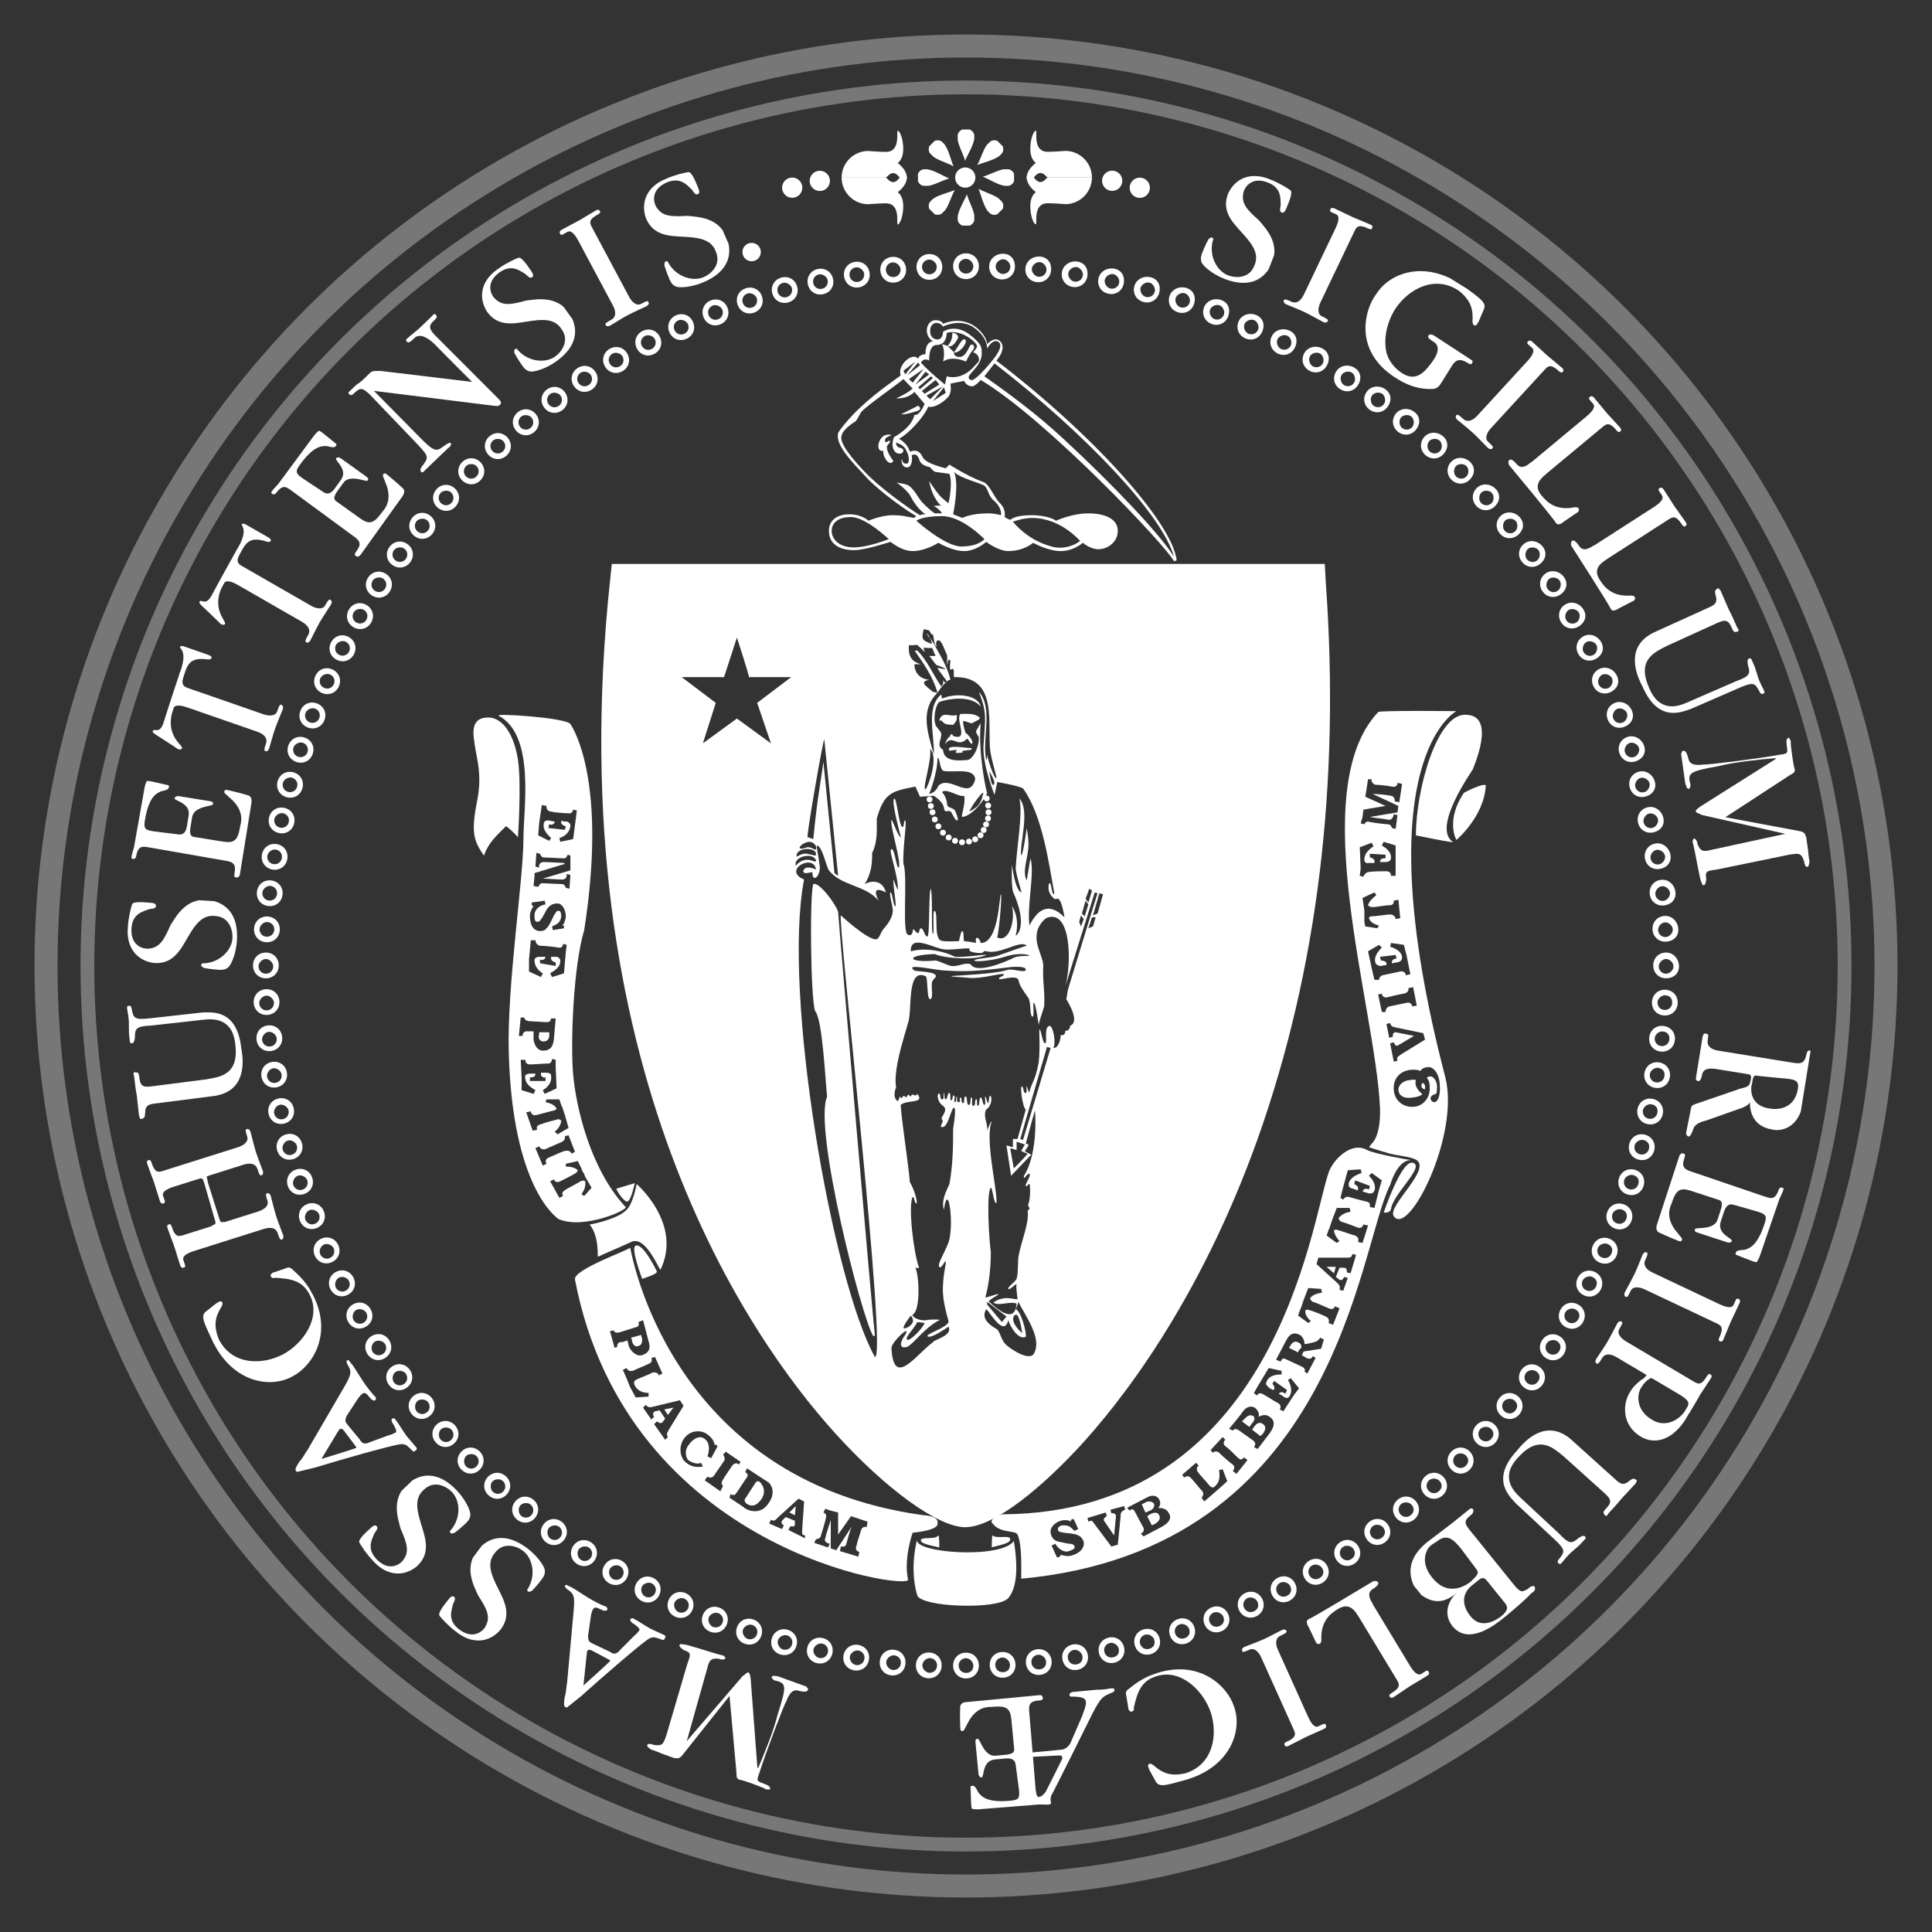 <?xml version="1.0" encoding="utf-8"?>
<svg version="1.1" id="Layer_1" xmlns="http://www.w3.org/2000/svg" xmlns:xlink="http://www.w3.org/1999/xlink"
	 viewBox="0 0 210 210" x="0" y="0" style="enable-background:new 0 0 210 210;" xml:space="preserve">
	<rect x="0" y="0" width="210" height="210" fill="#333333" stroke="none"/>
	<style type="text/css">
		.color-primary{fill-rule:evenodd;fill:#FFFFFF;}
		.ring-cross{x:-78; y:-77.8}
		.bead{x:-1.1; y:-1.1;}
	</style>
	<!-- Symbols -->
	<symbol id="A" viewBox="-6.1 -6 12.3 12">
		<path class="color-primary" d="M5.6-5.4C4.8-5.3,4.6-4.9,4-3.5L1,3.6C0.9,4,0.6,4.5,0.5,5.1C0.2,5.9,0.1,6-0.1,6S-0.2,6-1,4.2
			c-1.2-3.3-2.9-7.7-3.5-8.9c-0.3-0.6-0.6-0.6-1.1-0.7c-0.3,0-0.6-0.1-0.6-0.3C-6.1-6-5.9-6-5.9-6c0.2,0,1.4,0.1,1.6,0.1
			C-3.8-5.9-2.7-6-2.5-6C-2-6.1-1.9-6-1.8-5.8c0,0.2-0.3,0.3-0.7,0.3C-2.9-5.4-3.4-5.4-3.2-5C-3.2-4.8-3-4.3-3-4.3l0.6,2
			c0.1,0.5,0.3,0.8,0.9,0.7l2.1,0.1c0.4,0,0.5,0,0.8-0.5l0.8-2.2c0-0.1,0.1-0.3,0.1-0.6c0-0.3-0.2-0.4-0.7-0.4
			c-0.4,0-0.7-0.1-0.7-0.3c0-0.2,0.3-0.3,0.5-0.2c0.1,0,1.1,0.1,2.2,0c0.3,0,1.9-0.2,2.2-0.1c0.1,0,0.4-0.1,0.4,0.2
			C6.1-5.5,5.9-5.4,5.6-5.4z M0.2-0.8h-1.8C-2-0.8-2-0.8-2-0.7S-0.7,3-0.7,3l1.3-3.2c0-0.1,0.1-0.2,0.1-0.3S0.7-0.8,0.2-0.8z"/>
	</symbol>
	<symbol id="AE" viewBox="-8.5 -6 17 11.9">
		<path class="color-primary" d="M-0.5,5.7c0,0,0.1-0.5-0.2-0.9s-5.2-8.3-5.2-8.3C-7-5.2-7.2-5.2-8.1-5.5c-0.1,0-0.4-0.1-0.4-0.3S-8.3-6-8.1-6
			c0.3,0,0.6,0.1,1.5,0c1,0,2.2,0,2.6,0c0.2,0,0.4,0.1,0.4,0.3c0,0.2-0.2,0.2-0.4,0.2c-0.7,0.1-1.3,0.2-1.3,0.7
			c0,0.5,0.5,1.3,0.5,1.4l1.6,2.9C-3-0.2-2.6,0.1-2.2,0.1l4.7,0l0.1,0.4l-4.5,0.2C-2.2,0.7-2.2,1-2.2,1l0.1,0.2c0,0,1.8,2.9,2,3.2
			S1,5.5,1,4.4c0-0.5,0.2,1,0.2,1C1.4,5.6-0.4,5.8-0.5,5.7z"/>
			<use xlink:href="#E" width="9.2" height="11.9" x="-4.6" y="-6" transform="matrix(1 0 0 1 3.91 -2.59e-02)"/>
		<path class="color-primary" d="M0.3,5"/>
	</symbol>
	<symbol id="B" viewBox="-5.2 -5.8 10.3 11.6">
		<path class="color-primary" d="M4.6-0.6C3.9,0.4,2.8,0.5,2,0.5C2.7,0.5,4.5,1,4.6,2.9c0.1,2.9-3.8,2.9-4.9,2.9c0,0-2.8,0-4-0.2
			C-4.7,5.7-5,5.5-5,5.3C-5.1,5.1-4.8,5.1-4.7,5c0,0,0.1,0,0.4,0c0.9-0.1,0.9-0.3,0.9-1.8l0-7c0-0.8,0-1.3-0.9-1.3
			c-0.4,0-0.6,0-0.8-0.3c0-0.3,0.2-0.3,0.4-0.3l2.3,0c0.5,0,3.2-0.1,3.4-0.1c3.8,0,4.1,2.7,4.2,3.3C5.2-1.9,5-1.2,4.6-0.6z M-1.4,4.6
			c0,0.5,0.1,0.9,1.3,0.9c1.6-0.1,2.6-0.8,2.5-2.3c0-0.6-0.3-2.4-2.4-2.3l-0.8,0c-0.6,0-0.6,0.4-0.6,0.7L-1.4,4.6z M1.6-5.1
			C1.1-5.4,0.3-5.2,0.2-5.2c-1.4,0-1.6,0.8-1.6,2.3l0.1,2.6c0,0.6,0.1,0.7,1.3,0.8C0.5,0.5,3.1,0.4,3-2.6C3-3.4,2.7-4.6,1.6-5.1z"/>
	</symbol>
	<symbol id="C" viewBox="-5.5 -6 11 12">
		<path class="color-primary" d="M1.9,5.3c1.7-0.2,2.4-0.9,3-2C5.1,3,5.2,3,5.3,3c0.2,0,0.3,0.4,0.2,0.6L5.3,4.9C5.2,5.8,4.6,5.8,1.9,6
			c-5,0.2-7.4-3.1-7.4-5.7C-5.6-2.1-3.7-5.8,1.1-6C3-6.1,4.3-5.5,4.7-5.4C5-5.3,5.1-5.1,5.1-4.9l0.3,1.6C5.3-3.2,5.4-3,5.1-3
			C4.8-3,4.8-3.3,4.8-3.3C3.9-4.7,3.1-5.8,1.3-5.7C-1.5-5.6-3-2.4-2.9,0.1C-2.8,2.5-1.3,5.4,1.9,5.3z"/>
	</symbol>
	<symbol id="E" viewBox="-4.6 -6 9.2 11.9">
		<path class="color-primary" d="M4.4-2.9C4.2-2.9,4.2-3,3.8-3.6C2.9-5.1,1.8-5.3,1-5.2c-1.6,0-2,0.3-2,1.6v3.2C-1,0-0.6,0.1,0,0.1
			s-0.1,0,1.1,0s1.5-2,1.7-2s0.3,0,0.3,0.4s0,3.7,0,3.5c0-0.2,0,0.3-0.3,0.3c-0.3,0-0.2-1.8-1.6-1.8c-0.3,0-0.4,0-1.1,0S-1,0.7-1,1.3
			L-1.1,4c0,0.9,0.1,1.1,1,1.1c2.7,0,3.1-0.8,3.4-1.2c0.2-0.5,0.3-0.8,0.6-0.8c0.2,0,0.2,0.1,0.2,0.3c0,0.2,0.1,1.4,0.1,1.7
			s0,0.5-0.1,0.5c-0.1,0-0.3,0.1-0.7,0.1s-6.3,0.1-6.5,0.1c-0.2,0-0.7,0.1-1,0.1s-0.3,0-0.3-0.2s0.1-0.3,0.6-0.3
			c1-0.1,0.9-0.6,0.9-1.4L-3-4.1c0-0.7,0-1.3-1-1.3c-0.4,0-0.7,0-0.6-0.3C-4.6-5.9-4.4-6-4.2-6C-4-6,2.7-6,3.6-6
			c0.5,0,0.8,0.2,0.8,0.6c0.1,0.7,0.2,2.1,0.2,2.2S4.6-2.9,4.4-2.9z"/>
	</symbol>
	<symbol id="G" viewBox="-6.4 -6.2 12.8 12.3">
		<path class="color-primary" d="M6.1-0.2c-0.2,0-4.6,0.1-4.8,0.1S0.8-0.2,0.8-0.4s0.1-0.3,0.7-0.3c1.4,0.1,1.2-1.7,1.1-2.5s-0.3-2.2-2-2.2
			C-2.2-5.4-4-2.8-4,0c0,2.4-2.4,2.9-2.4-0.1c0-1.9,1.3-6,6.5-6.1c0.5,0,2.3-0.1,4,1C4.6-4.9,4.7-4.6,4.7-4s0,1.5,0,2.1
			s0.1,1.1,1,1.2c0.5,0,0.7,0,0.7,0.2C6.4-0.2,6.3-0.2,6.1-0.2z"/>
			<use xlink:href="#C" width="11" height="12" x="-5.5" y="-6" transform="matrix(1 0 0 1 -0.88 0.15)"/>
	</symbol>
	<symbol id="H" viewBox="-6.4 -5.9 12.7 11.8">
		<path class="color-primary" d="M2.7,1.1c0-0.5-0.1-0.5-0.7-0.5l-3.9,0.1c-0.7,0-0.7,0-0.7,0.6l-0.4-0.9l0.4-0.6c0,0.4,0,0.4,0.7,0.4l3.9,0
			c0.5-0.1,0.8,0.1,0.8-0.5l0.5,0.8L2.7,1.1z"/>
		<use xlink:href="#I" width="5.4" height="11.8" x="-2.7" y="-5.9" transform="matrix(1 0 0 1 -3.66 2.16e-03)"/>
		<use xlink:href="#I" width="5.4" height="11.8" id="XMLID_6_" x="-2.7" y="-5.9" transform="matrix(1 0 0 1 3.69 2.16e-03)"/>
	</symbol>
	<symbol id="I" viewBox="-2.7 -5.9 5.4 11.8">
		<path class="color-primary" d="M1.9,5.4c0.4,0,0.7,0,0.7,0.2S2.5,5.9,2.3,5.9c-0.2,0-2.1-0.1-2.1-0.1c-1.1,0-2.1,0-2.2,0s-0.4,0-0.4-0.3
			c0-0.3,0.3-0.2,0.8-0.2S-1,4.6-1,3.8v-7.9c0-0.8-0.3-1.3-0.9-1.3c-0.4,0-0.8,0-0.8-0.2c0-0.2,0.2-0.3,0.4-0.3s1.5,0.1,2.2,0.1
			S2-5.9,2.2-5.9s0.4,0.1,0.4,0.3S2.4-5.4,1.8-5.4S1-4.7,1-4.1v8.2C1,4.9,0.9,5.3,1.9,5.4z"/>
	</symbol>
	<symbol id="L" viewBox="-4.6 -6 9.1 12">
		<path class="color-primary" d="M4.5-3.4c0,0.1-0.1,0.3-0.3,0.3C4.1-3.1,4-3.2,3.9-3.3c-1-1.9-2.4-2-3.3-2c-1.2,0-1.5,0.7-1.5,1.9l-2-0.4
			c0-0.8-0.1-1.4-0.9-1.4c-0.4,0-0.8-0.1-0.8-0.3c0-0.2,0.2-0.4,0.5-0.4c0.3,0,7.7,0,7.9-0.1c0.4,0,0.4,0.1,0.5,0.4
			C4.3-5.3,4.5-3.5,4.5-3.4z"/>
			<use xlink:href="#I" width="5.4" height="11.8" x="-2.7" y="-5.9" transform="matrix(1 0 0 1 -1.89 7.05e-02)"/>
	</symbol>
	<symbol id="M" viewBox="-7.4 -6.2 14.8 12.3">
		<path class="color-primary" d="M6.8-5.3C5.9-5.3,5.9-5.2,5.9-4L5.4,4.1c0,1,0,1.2,0.9,1.4C6.8,5.5,7,5.6,7,5.8C6.9,6,6.6,6,6.4,6.1
			C6.2,6,4.1,6.2,3.8,6.1S3.2,6.1,3,5.4L0.4-2.3l-3.6,7.7c-0.1,0.4-0.3,0.5-0.5,0.5c-0.2-0.1-2.8-0.1-3.1,0c-0.3-0.1-0.4-0.1-0.4-0.2
			C-7.1,5.5-7,5.4-6.4,5.4c0.9,0,0.9,0,0.9-0.9c0.1-2.4,0-8.1-0.1-8.3c0-1.3-0.4-1.6-1-1.6c-0.5-0.1-0.7-0.1-0.8-0.4
			C-7.4-6-7.2-6-7.1-6.1c0.3,0,3,0,3.3,0c0.2,0.1,0.5,0,0.6,0.3C-3.3-5.6-3.6-5.5-4-5.6c-0.9,0-1.1,0.2-1.2,3.3c-0.2,2-0.1,4.2,0,6.3
			h0.1l4-8.9c0.2-0.3,0.2-0.4,0.4-0.5c0.2,0,0.2,0.2,0.5,0.6l3.3,8.7l0.6-8.2c0.1-0.9,0-1.2-0.8-1.4C2.5-5.7,2.3-5.8,2.2-6
			c0.1-0.1,0.2-0.2,0.4-0.2C3-6.1,6.6-6,6.9-5.9c0.2,0.1,0.5,0,0.5,0.3C7.2-5.4,7.1-5.4,6.8-5.3z"/>
	</symbol>
	<symbol id="N" viewBox="-6.4 -6.3 13 12.4">
		<path class="color-primary" d="M6.1,5.8c-0.3,0-1.4,0-1.8,0c-0.3,0-1.2,0.1-1.6,0.1C2.6,5.9,2.3,6,2.3,5.7s0.3-0.3,0.9-0.3
			c0.8,0,1.1-1.1,1.1-2.2s0.1-5.6,0.1-5.6l-6.4,7.8C-2.3,5.6-2.5,6-2.9,6L-4,6c-0.6,0-1.5,0.2-1.6,0.2c-0.3,0-0.6,0-0.6-0.3
			s0.3-0.3,0.6-0.3c0.8,0,1-0.2,1-1.6l0-6.3c0-2.6,0-2.7-0.9-2.9c-0.8-0.1-0.8-0.2-0.9-0.4c0-0.3,0.3-0.2,0.5-0.2c0,0,3.1,0,3.3,0
			c0.1,0,0.7-0.1,0.7,0.2c0,0.1-0.1,0.2-0.9,0.3c-0.9,0.1-1.1,0.3-1.1,2.9l-0.1,6.7L4.3-5.9c0.3-0.4,0.4-0.4,0.6-0.4
			c0.3,0,0.3,0.3,0.3,0.6L5,4.1c0,1,0.3,1.2,0.9,1.2c0.5,0,0.7,0,0.7,0.3C6.7,5.9,6.3,5.8,6.1,5.8z"/>
	</symbol>
	<symbol id="P" viewBox="-4.9 -5.7 9.8 11.8">
		<path class="color-primary" d="M1,6C0.5,6-1.6,6-2,6c0,0,0.8-6.4,0.8-6.4c0,0.2,0,0.4,0.1,0.3c0.1,0,0.6-0.1,0.6-0.2c0.8-0.3,1.2-0.4,1.7-0.4
			c1.6-0.1,3.6,1,3.7,3.3C5,3.9,4.2,5.8,1,6z M0.2,0.1c-0.4,0-0.9,0.1-1.2,0.3c-0.2,0.1-0.2,0.1-0.2,0.5l0,3.3c0,0.9,0.1,1.4,1.2,1.3
			c1.6-0.1,2.8-1.2,2.7-2.7C2.7,0.9,1.2,0,0.2,0.1z"/>
			<use xlink:href="#I" width="5.4" height="11.8" x="-2.7" y="-5.9" transform="matrix(-1 0 0 1 -2.18 0.20)"/>
	</symbol>
	<symbol id="R" viewBox="-5.6 -6 11.3 11.9">
		<path class="color-primary" d="M4.8-5.3C4.3-5.2,4-4.8,3.7-4.1L1.9-0.8C1.5,0,1.3,0.1,1,0.3c0.7,0.1,2.5,0.6,2.5,2.8C3.6,3.8,3.2,6,0,6
			c-0.5,0-3.2-0.2-4.9,0c-0.5,0-0.7,0-0.7-0.2c0-0.2,0.2-0.3,0.7-0.3C-4,5.4-4,4.9-4,4.1L-4-4c0-0.8-0.3-1.3-1-1.3
			c-0.4,0-0.7,0-0.7-0.3c0-0.2,0.3-0.3,0.5-0.3c0.2,0,4.2,0,4.4,0c0.2,0,0.4,0,0.4,0.3c0,0.2-0.3,0.3-0.7,0.3C-1.8-5.3-2-4.7-2-3.9
			l0,3.4C-2-0.2-2,0-1.6,0C-0.7,0-0.7-0.1-0.3-1L2-5.3c0.2-0.4,0.3-0.6,0.6-0.6C2.8-5.9,5.1-6,5.3-6C5.4-6,5.6-6,5.7-5.7
			C5.7-5.5,5.4-5.4,4.8-5.3z M-1.1,0.2C-2,0.2-2,0.2-2,0.9C-2,1.1-2.2,4-2.2,4c0,0.7,0,1.2,0.9,1.2c2.3,0,2.6-1.9,2.6-2.6
			C1.4,0.3-0.5,0.1-1.1,0.2z"/>
	</symbol>
	<symbol id="S2" viewBox="-3.8 -6 7.5 11.9">
		<path class="color-primary" d="M0.8,1.3c-1.6,0.6-2.6,1-2.7,2.4c0,0.8,0.5,1.8,2.1,1.8s1.9-1.1,2.2-1.8C2.5,3.1,2.6,3,2.8,3
			C3,3,3.1,3.2,3.1,3.6s0.1,1.9-0.3,2C2.4,5.7,1.4,5.9,0.4,5.9C-2,6-3.3,4.6-3.4,2.8c0-2,1.5-2.7,2.9-3.4S2.2-2,2.1-3.5
			c0-1.5-1.4-2-2.3-2c-1.3,0-2.7,1.2-2.9,2.9c0,0.2,0,0.3-0.2,0.3c-0.2,0-0.2-0.2-0.3-0.3c-0.1-0.7-0.1-1.7-0.1-1.7
			c0-0.4,0.1-0.7,0.3-0.9C-3.2-5.5-1.9-6-0.4-6c2.8,0,4.1,1.4,4.2,3.5C3.8-0.2,1.9,0.7,0.8,1.3z"/>
	</symbol>
	<symbol id="T" viewBox="-5.4 -6.4 10.7 12.7">
		<path class="color-primary" d="M5.3,5.6c0,0.4,0,0.7-0.2,0.7c-0.2,0-0.1-0.9-2.4-0.9s-6-0.1-6-0.1c-1.2,0-0.8,0.7-1.1,0.8
			c-0.1,0-0.2,0-0.3-0.4c-0.1-0.4-0.6-2.5-0.7-2.8c0-0.1,0-0.3,0.2-0.4c0.4-0.1,0.6,2.3,3.8,2.3c0.4,0,2.6,0.1,3.7,0.1
			c1.2,0,2.1,0.1,2.5-1.8C4.9,2.7,5,2.7,5.1,2.7c0.2,0,0.2,0.3,0.2,0.6S5.3,5.6,5.3,5.6z"/>
			<use xlink:href="#I" width="5.4" height="11.8" x="-2.7" y="-5.9" transform="matrix(1 0 0 1 0.19 -0.50)"/>
	</symbol>
	<symbol id="U" viewBox="-6.3 -6.1 12.5 12.1">
		<path class="color-primary" d="M5.9,5.9c-0.2,0-1.1-0.1-1.7,0C3.3,6,2.9,6,2.6,6.1C2.3,6,2.1,6,2.1,5.8s0.2-0.3,0.6-0.4
			c1-0.1,1.2-0.3,1.1-1.9v-5.8c0-1.1-0.2-3.2-3.2-3.1c-3.3,0-3.2,2.2-3.3,3.6l-0.1,5.9c0,0.8,0,1.3,1,1.3c0.4,0,0.7,0,0.7,0.3
			C-1,5.9-1.1,6-1.3,6c-0.1-0.1-1,0-2.3-0.1c-1.3,0-2.1,0-2.3,0c-0.1-0.1-0.4,0-0.3-0.3c0.1-0.4,0.3-0.3,0.6-0.4
			c0.9-0.1,0.9-0.6,0.9-1.4l0.1-6.1c0-3.2,2.5-3.9,4.9-3.7c4.3,0,4.2,2.8,4.3,3.8v5.9c0,1.6,0.3,1.6,1.1,1.7c0.2,0,0.5,0,0.6,0.3
			C6.3,5.8,6.2,5.9,5.9,5.9z"/>
	</symbol>
	<symbol id="dot" viewBox="-1.1 -1.1 2.2 2.2" >
		<circle class="color-primary" cx="0" cy="0" r="1.1"/>
	</symbol>
	<symbol id="fleur" viewBox="-3.6 -5.1 7.1 10.2">
			<use xlink:href="#half-fleur" width="7.1" height="5.2" x="-3.6" y="-2.6" transform="matrix(1 0 0 1 0 2.45)"/>
			<use xlink:href="#half-fleur" width="7.1" height="5.2" x="-3.6" y="-2.6" transform="matrix(1 0 0 -1 0 -2.54)"/>
	</symbol>
	<symbol  id="half-fleur" viewBox="-3.6 -2.6 7.1 5.2">
		<path class="color-primary" d="M-3.6-2.6h0.7C-2.8-2.5-2.5-2-2.1-2s0.7-0.5,0.8-0.5h4.8c0,1.6-1.3,2.9-2.9,2.9c0,0-1.2-0.1-1.9-0.1
			c-1.7,0-1.1,2.3-1.3,2.3c-0.2,0-0.6-0.8-0.6-2c0-0.8,0.3-1.3,0.6-1.5C-3.2-1.4-3.6-1.9-3.6-2.6z"/>
	</symbol>
	<symbol id="tear" viewBox="-0.9 -1.8 1.8 3.5">
		<path class="color-primary" d="M0.7,1.5c-0.4,0.4-1,0.4-1.4,0c-0.7-0.7,0.4-2.3,0.6-3.2C0.2-0.9,1.4,0.8,0.7,1.5z"/>
	</symbol>
	<symbol id="ring-cross" viewBox="-78 -77.8 155 155">
		<path class="color-primary" d="M-0.5,77.2c-0.8,0-1.4-0.6-1.4-1.4c0-0.8,0.6-1.4,1.4-1.4s1.4,0.6,1.4,1.4C0.9,76.6,0.3,77.2-0.5,77.2z
			 M-0.5,75c-0.5,0-0.8,0.4-0.8,0.8c0,0.5,0.4,0.8,0.8,0.8s0.8-0.4,0.8-0.8C0.3,75.4,0,75-0.5,75z"/>
		<path class="color-primary" d="M-0.5-74.9c-0.8,0-1.4-0.6-1.4-1.4s0.6-1.4,1.4-1.4s1.4,0.6,1.4,1.4S0.3-74.9-0.5-74.9z M-0.5-77.1
			c-0.5,0-0.8,0.4-0.8,0.8c0,0.5,0.4,0.8,0.8,0.8s0.8-0.4,0.8-0.8C0.3-76.8,0-77.1-0.5-77.1z"/>
		<path class="color-primary" d="M75.6,1.2c-0.8,0-1.4-0.6-1.4-1.4s0.6-1.4,1.4-1.4S77-1.1,77-0.3S76.4,1.2,75.6,1.2z M75.6-1.1
			c-0.5,0-0.8,0.4-0.8,0.8s0.4,0.8,0.8,0.8s0.8-0.4,0.8-0.8S76-1.1,75.6-1.1z"/>
		<path class="color-primary" d="M-76.6,1.2c-0.8,0-1.4-0.6-1.4-1.4s0.6-1.4,1.4-1.4s1.4,0.6,1.4,1.4S-75.8,1.2-76.6,1.2z M-76.6-1.1
			c-0.5,0-0.8,0.4-0.8,0.8s0.4,0.8,0.8,0.8s0.8-0.4,0.8-0.8S-76.1-1.1-76.6-1.1z"/>
	</symbol>
	<!-- End ssymbols -->

	<circle stroke="#777777" stroke-width="2.5" fill="none" cx="105" cy="105" r="100"/>
	<circle stroke="#777777" stroke-width="1.5" fill="none" cx="105" cy="105" r="95.5"/>s
	<g id="beads">
		<use xlink:href="#dot" width="2.2" height="2.2" class="bead" transform="matrix(0.29 0 0 -0.29 101.18 87.61)"/>
		<use xlink:href="#dot" width="2.2" height="2.2" class="bead" transform="matrix(0.29 0 0 -0.29 101.04 86.89)"/>
		<use xlink:href="#dot" width="2.2" height="2.2" class="bead" transform="matrix(0.29 0 0 -0.29 101.36 88.29)"/>
		<use xlink:href="#dot" width="2.2" height="2.2" class="bead" transform="matrix(0.29 0 0 -0.29 101.61 89.07)"/>
		<use xlink:href="#dot" width="2.2" height="2.2" class="bead" transform="matrix(0.29 0 0 -0.29 102.00 89.82)"/>
		<use xlink:href="#dot" width="2.2" height="2.2" class="bead" transform="matrix(0.29 0 0 -0.29 102.50 90.51)"/>
		<use xlink:href="#dot" width="2.2" height="2.2" class="bead" transform="matrix(0.29 0 0 -0.29 103.12 91.03)"/>
		<use xlink:href="#dot" width="2.2" height="2.2" class="bead" transform="matrix(0.29 0 0 -0.29 103.81 91.39)"/>
		<use xlink:href="#dot" width="2.2" height="2.2" class="bead" transform="matrix(0.29 0 0 -0.29 104.57 91.55)"/>
		<use xlink:href="#dot" width="2.2" height="2.2" class="bead" transform="matrix(0.29 0 0 -0.29 105.33 91.47)"/>
		<use xlink:href="#dot" width="2.2" height="2.2" class="bead" transform="matrix(0.29 0 0 -0.29 106.00 91.23)"/>
		<use xlink:href="#dot" width="2.2" height="2.2" class="bead" transform="matrix(0.29 0 0 -0.29 106.58 90.79)"/>
		<use xlink:href="#dot" width="2.2" height="2.2" class="bead" transform="matrix(0.29 0 0 -0.29 106.92 90.22)"/>
		<use xlink:href="#dot" width="2.2" height="2.2" class="bead" transform="matrix(0.29 0 0 -0.29 107.18 89.61)"/>
		<use xlink:href="#dot" width="2.2" height="2.2" class="bead" transform="matrix(0.29 0 0 -0.29 107.39 88.96)"/>
		<use xlink:href="#dot" width="2.2" height="2.2" class="bead" transform="matrix(0.29 0 0 -0.29 107.45 88.29)"/>
		<use xlink:href="#dot" width="2.2" height="2.2" class="bead" transform="matrix(0.29 0 0 -0.29 107.41 87.56)"/>
		<use xlink:href="#dot" width="2.2" height="2.2" class="bead" transform="matrix(0.29 0 0 -0.29 107.25 86.79)"/>
	</g>
	<g id="text">
		<use xlink:href="#L" width="9.1" height="12" x="-4.6" y="-6" transform="matrix(-0.86 0.52 0.52 0.86 148.70 179.14)"/>
		<use xlink:href="#L" width="9.1" height="12" x="-4.6" y="-6" transform="matrix(0.64 0.77 0.77 -0.64 171.26 50.01)"/>
		<use xlink:href="#L" width="9.1" height="12" x="-4.6" y="-6" transform="matrix(0.54 0.84 0.84 -0.54 178.02 59.67)"/>
		<use xlink:href="#G" width="12.8" height="12.3" x="-6.4" y="-6.2" transform="matrix(0.85 0.53 0.53 -0.85 154.81 35.69)"/>
		<use xlink:href="#I" width="5.4" height="11.8" x="-2.7" y="-5.9" transform="matrix(0.74 0.68 0.68 -0.74 164.11 42.82)"/>
		<use xlink:href="#I" width="5.4" height="11.8" x="-2.7" y="-5.9" transform="matrix(-0.43 0.91 0.91 0.43 182.93 141.00)"/>
		<use xlink:href="#I" width="5.4" height="11.8" x="-2.7" y="-5.9" transform="matrix(-0.91 0.41 0.41 0.91 139.68 183.48)"/>
		<use xlink:href="#I" width="5.4" height="11.8" x="-2.7" y="-5.9" transform="matrix(0.90 0.43 0.43 -0.90 144.39 28.75)"/>
		<use xlink:href="#I" width="5.4" height="11.8" x="-2.7" y="-5.9" transform="matrix(0.88 -0.47 -0.47 -0.88 65.57 29.12)"/>
		<use xlink:href="#M" width="14.8" height="12.3" x="-7.4" y="-6.2" transform="matrix(0.14 0.99 0.99 -0.14 189.76 88.11)"/>
		<use xlink:href="#R" width="11.3" height="11.9" x="-5.6" y="-6" transform="matrix(-0.16 0.99 0.99 0.16 190.07 118.80)"/>
		<use xlink:href="#M" width="14.8" height="12.3" x="-7.4" y="-6.2" transform="matrix(-0.94 -0.34 -0.34 0.94 78.89 186.64)"/>
		<use xlink:href="#T" width="10.7" height="12.7" id="XMLID_2_" x="-5.4" y="-6.4" transform="matrix(0.33 -0.95 -0.95 -0.33 23.87 77.25)"/>
		<use xlink:href="#T" width="10.7" height="12.7" x="-5.4" y="-6.4" transform="matrix(0.50 -0.87 -0.87 -0.50 29.22 64.58)"/>
		<use xlink:href="#A" width="12.3" height="12" x="-6.1" y="-6" transform="matrix(-0.60 -0.80 -0.80 0.60 36.92 156.22)"/>
		<use xlink:href="#A" width="12.3" height="12" x="-6.1" y="-6" transform="matrix(-0.88 -0.47 -0.47 0.88 64.21 180.24)"/>
		<use xlink:href="#C" width="11" height="12" x="-5.5" y="-6" transform="matrix(-0.49 -0.87 -0.87 0.49 29.35 144.68)"/>
		<use xlink:href="#C" width="11" height="12" x="-5.5" y="-6" transform="matrix(-0.94 0.34 0.34 0.94 128.87 187.11)"/>
		<use xlink:href="#E" width="9.2" height="11.9" x="-4.6" y="-6" transform="matrix(0.58 -0.81 -0.81 -0.58 36.77 53.42)"/>
		<use xlink:href="#E" width="9.2" height="11.9" x="-4.6" y="-6" transform="matrix(-0.31 0.95 0.95 0.31 186.93 131.51)"/>
		<use xlink:href="#E" width="9.2" height="11.9" x="-4.6" y="-6" transform="matrix(0.16 -0.99 -0.99 -0.16 20.81 89.91)"/>
		<use xlink:href="#U" width="12.5" height="12.1" x="-6.3" y="-6.1" transform="matrix(-0.68 0.73 0.73 0.68 169.48 161.53)"/>
		<use xlink:href="#U" width="12.5" height="12.1" x="-6.3" y="-6.1" transform="matrix(0.40 0.92 0.92 -0.40 183.94 71.96)"/>
		<use xlink:href="#U" width="12.5" height="12.1" x="-6.3" y="-6.1" transform="matrix(-0.11 -0.99 -0.99 0.11 20.31 114.85)"/>
		<use xlink:href="#S2" width="7.5" height="11.9" x="-3.8" y="-6" transform="matrix(0.93 0.36 0.36 -0.93 135.64 24.88)"/>
		<use xlink:href="#S2" width="7.5" height="11.9" x="-3.8" y="-6" transform="matrix(0.92 -0.40 -0.40 -0.92 74.48 24.98)"/>
		<use xlink:href="#S2" width="7.5" height="11.9" x="-3.8" y="-6" transform="matrix(0.81 -0.58 -0.58 -0.81 57.32 34.18)"/>
		<use xlink:href="#S2" width="7.5" height="11.9" x="-3.8" y="-6" transform="matrix(-0.69 -0.72 -0.72 0.69 45.03 165.83)"/>
		<use xlink:href="#S2" width="7.5" height="11.9" x="-3.8" y="-6" transform="matrix(-0.80 -0.60 -0.60 0.80 53.38 172.84)"/>
		<circle class="color-primary" cx="81.7" cy="27.4" r="1"/>
		<use xlink:href="#H" width="12.7" height="11.8" x="-6.4" y="-5.9" transform="matrix(-0.30 -0.95 -0.95 0.30 23.39 130.38)"/>
		<use xlink:href="#B" width="10.3" height="11.6" x="-5.2" y="-5.8" transform="matrix(-0.78 0.63 0.63 0.78 159.57 171.51)"/>
		<use xlink:href="#P" width="9.8" height="11.8" id="XMLID_5_" x="-4.9" y="-5.7" transform="matrix(-0.51 0.86 0.86 0.51 178.46 150.52)"/>
		<use xlink:href="#AE" width="17" height="11.9" x="-8.5" y="-6" transform="matrix(-1.00 9.50e-02 9.50e-02 1.00 113.19 190.29)"/>
		<use xlink:href="#N" width="13" height="12.4" x="-6.4" y="-6.3" transform="matrix(0.72 -0.69 -0.69 -0.72 46.49 42.82)"/>
		<use xlink:href="#S2"  width="7.5" height="11.9" x="-3.8" y="-6" transform="matrix(6.17e-02 -1.00 -1.00 -6.17e-02 19.78 101.45)"/>
	</g>
	<g id="rings">
		<use xlink:href="#ring-cross" class="ring-cross" width="155" height="155" transform="matrix(1 0 0 -1 105.5 104.738)"/>
		<use xlink:href="#ring-cross" class="ring-cross" width="155" height="155" transform="matrix(0.999 -5.233596e-02 -5.233596e-02 -0.999 105.486 104.712)"/>
		<use xlink:href="#ring-cross" class="ring-cross" width="155" height="155" transform="matrix(0.995 -0.104 -0.104 -0.995 105.47 104.687)"/>
		<use xlink:href="#ring-cross" class="ring-cross" width="155" height="155" transform="matrix(0.988 -0.156 -0.156 -0.988 105.453 104.663)"/>
		<use xlink:href="#ring-cross" class="ring-cross" width="155" height="155" transform="matrix(0.978 -0.208 -0.208 -0.978 105.434 104.639)"/>
		<use xlink:href="#ring-cross" class="ring-cross" width="155" height="155" transform="matrix(0.966 -0.259 -0.259 -0.966 105.415 104.617)"/>
		<use xlink:href="#ring-cross" class="ring-cross" width="155" height="155" transform="matrix(0.951 -0.309 -0.309 -0.951 105.394 104.596)"/>
		<use xlink:href="#ring-cross" class="ring-cross" width="155" height="155" transform="matrix(0.934 -0.358 -0.358 -0.934 105.373 104.576)"/>
		<use xlink:href="#ring-cross" class="ring-cross" width="155" height="155" transform="matrix(0.913 -0.407 -0.407 -0.913 105.35 104.557)"/>
		<use xlink:href="#ring-cross" class="ring-cross" width="155" height="155" transform="matrix(0.891 -0.454 -0.454 -0.891 105.326 104.539)"/>
		<use xlink:href="#ring-cross" class="ring-cross" width="155" height="155" transform="matrix(0.866 -0.5 -0.5 -0.866 105.302 104.523)"/>
		<use xlink:href="#ring-cross" class="ring-cross" width="155" height="155" transform="matrix(0.839 -0.545 -0.545 -0.839 105.276 104.508)"/>
		<use xlink:href="#ring-cross" class="ring-cross" width="155" height="155" transform="matrix(0.809 -0.588 -0.588 -0.809 105.25 104.494)"/>
		<use xlink:href="#ring-cross" class="ring-cross" width="155" height="155" transform="matrix(0.777 -0.629 -0.629 -0.777 105.224 104.481)"/>
		<use xlink:href="#ring-cross" class="ring-cross" width="155" height="155" transform="matrix(0.743 -0.669 -0.669 -0.743 105.196 104.471)"/>
		<use xlink:href="#ring-cross" class="ring-cross" width="155" height="155" transform="matrix(0.707 -0.707 -0.707 -0.707 105.168 104.461)"/>
		<use xlink:href="#ring-cross" class="ring-cross" width="155" height="155" transform="matrix(0.669 -0.743 -0.743 -0.669 105.14 104.453)"/>
		<use xlink:href="#ring-cross" class="ring-cross" width="155" height="155" transform="matrix(0.629 -0.777 -0.777 -0.629 105.111 104.446)"/>
		<use xlink:href="#ring-cross" class="ring-cross" width="155" height="155" transform="matrix(0.588 -0.809 -0.809 -0.588 105.082 104.441)"/>
		<use xlink:href="#ring-cross" class="ring-cross" width="155" height="155" transform="matrix(0.545 -0.839 -0.839 -0.545 105.052 104.438)"/>
		<use xlink:href="#ring-cross" class="ring-cross" width="155" height="155" transform="matrix(0.5 -0.866 -0.866 -0.5 105.023 104.436)"/>
		<use xlink:href="#ring-cross" class="ring-cross" width="155" height="155" transform="matrix(0.454 -0.891 -0.891 -0.454 104.993 104.435)"/>
		<use xlink:href="#ring-cross" class="ring-cross" width="155" height="155" transform="matrix(0.407 -0.913 -0.913 -0.407 104.964 104.436)"/>
		<use xlink:href="#ring-cross" class="ring-cross" width="155" height="155" transform="matrix(0.358 -0.934 -0.934 -0.358 104.934 104.439)"/>
		<use xlink:href="#ring-cross" class="ring-cross" width="155" height="155" transform="matrix(0.309 -0.951 -0.951 -0.309 104.905 104.443)"/>
		<use xlink:href="#ring-cross" class="ring-cross" width="155" height="155" transform="matrix(0.259 -0.966 -0.966 -0.259 104.876 104.449)"/>
		<use xlink:href="#ring-cross" class="ring-cross" width="155" height="155" transform="matrix(0.208 -0.978 -0.978 -0.208 104.847 104.456)"/>
		<use xlink:href="#ring-cross" class="ring-cross" width="155" height="155" transform="matrix(0.156 -0.988 -0.988 -0.156 104.819 104.465)"/>
		<use xlink:href="#ring-cross" class="ring-cross" width="155" height="155" transform="matrix(0.104 -0.995 -0.995 -0.104 104.791 104.475)"/>
		<use xlink:href="#ring-cross" class="ring-cross" width="155" height="155" transform="matrix(5.233634e-02 -0.999 -0.999 -5.233634e-02 104.764 104.487)"/>
	</g>
	<g id="fleur-group">
		<use xlink:href="#dot"  width="2.2" height="2.2" x="-1.1" y="-1.1" transform="matrix(1 0 0 -1 104.92 19.30)"/>
		<use xlink:href="#fleur"  width="7.1" height="10.2" id="XMLID_41_" x="-3.6" y="-5.1" transform="matrix(1 0 0 -1 115.19 19.25)"/>
		<use xlink:href="#fleur"  width="7.1" height="10.2" x="-3.6" y="-5.1" transform="matrix(-1 0 0 1 94.98 19.35)"/>
		<use xlink:href="#dot"  width="2.2" height="2.2" x="-1.1" y="-1.1" transform="matrix(1 0 0 -1 86.11 20.40)"/>
		<use xlink:href="#dot"  width="2.2" height="2.2" x="-1.1" y="-1.1" transform="matrix(1 0 0 -1 89.11 19.66)"/>
		<use xlink:href="#dot"  width="2.2" height="2.2" x="-1.1" y="-1.1" transform="matrix(1 0 0 -1 120.89 19.65)"/>
		<use xlink:href="#dot"  width="2.2" height="2.2" x="-1.1" y="-1.1" transform="matrix(1 0 0 -1 123.89 20.41)"/>
		<use xlink:href="#tear"  width="1.8" height="3.5" id="XMLID_1_" x="-0.9" y="-1.8" transform="matrix(6.12e-17 1 1 -6.12e-17 108.52 19.30)"/>
		<use xlink:href="#tear"  width="1.8" height="3.5" x="-0.9" y="-1.8" transform="matrix(-1.85e-16 -1 -1 1.85e-16 101.48 19.30)"/>
		<use xlink:href="#tear"  width="1.8" height="3.5" id="XMLID_42_" x="-0.9" y="-1.8" transform="matrix(-1 0 0 1 105 22.82)"/>
		<use xlink:href="#tear"  width="1.8" height="3.5" x="-0.9" y="-1.8" transform="matrix(1 0 0 -1 105 15.78)"/>
		<use xlink:href="#tear"  width="1.8" height="3.5" id="XMLID_43_" x="-0.9" y="-1.8" transform="matrix(-0.71 0.71 0.71 0.71 107.49 21.79)"/>
		<use xlink:href="#tear"  width="1.8" height="3.5" x="-0.9" y="-1.8" transform="matrix(0.71 -0.71 -0.71 -0.71 102.51 16.81)"/>
		<use xlink:href="#tear"  width="1.8" height="3.5" id="XMLID_44_" x="-0.9" y="-1.8" transform="matrix(0.71 0.71 0.71 -0.71 107.49 16.81)"/>
		<use xlink:href="#tear"  width="1.8" height="3.5" x="-0.9" y="-1.8" transform="matrix(-0.71 -0.71 -0.71 0.71 102.51 21.79)"/>
	</g>
<path class="color-primary" d="M144.1,63.2l-0.1-1.9H66.5l-0.2,1.9c-5.6,52.8,15.2,82.3,24.4,92.5c5.6,6.2,11.3,10.3,14.2,10.3
	c2.7,0,7.2-3.2,12.1-8.4c4.6-4.9,13.3-15.9,19.7-33.8C143.2,105.5,145.7,85.2,144.1,63.2z M118.4,96.6l0.3,0.2l-0.4,1.3l-0.3-0.4
	L118.4,96.6z M118,97.9l0.3,0.4l-0.4,1.3l-0.3-0.3L118,97.9z M117.5,99.5l0.3,0.4l-0.3,0.8l-0.2-0.5L117.5,99.5z M89.6,80.4
	l1.5,14.8l-0.4-0.3l-1.2-12.1c0,0-0.2,1.5-0.5,3.4c-0.3,1.9-0.6,5-0.6,5L87.8,91C87.5,91.6,89.6,79.6,89.6,80.4z M87.9,91.5
	c0.7,0,0.9,0.6,0.8,0.8s-0.5-0.3-1-0.2C86.4,92.6,86.9,91.7,87.9,91.5z M88.7,92.9c0,0.2-0.4,0-1-0.1c-0.6-0.1-1.1,0.4-1.1,0.3
	C86.4,92.1,88.8,92,88.7,92.9z M83.8,80.8l-3.7-2.7l-3.7,2.7l1.4-4.4l-3.7-2.8h4.6l1.4-4.3c0,0,1.4,4.3,1.3,4.3H86l-3.7,2.8
	L83.8,80.8z M88.7,93.6c-0.1,0.2-0.6-0.3-1.3-0.1c-0.5,0.1-0.9,0.6-0.9,0.6C86.2,93,88.6,92.6,88.7,93.6z M95.2,102.1
	c-1,0-3.8-2.6-3.8-2.6c-0.4,0.3,5.1,48.2,3.7,48c-4.6-8.2-10.1-39.5-7.7-51.9c-2.4-1,1-2.9,1.3-1.1c-0.3-0.1-1.2-0.5-1.4,0.2
	c0.1,0.4,0.7,0.1,1,0.1c0,1.1,0.7,0.6,0.8-0.3c0.1-0.4-0.4-2.4-0.3-2.6c0.6,0.1,1,2.3,1.3,2.7c1.3,1.7,4,1.6,5.4,3.3
	c-0.4-0.8-0.6-1.6,0.8-0.9c-0.4-1.4-1.6-1.3-2.3-0.9c0.7-1.2,0.8-2.1,0.8-3.4c0.6-1.2,0.5-2.4,0.5-3.7c0.8-2.9,1.7-3,4.2-3.5
	l0.5,1.1l1.5-0.1c0,0,1,0.6,1.1,1.3c0.1,0.7,0.4,0.2,0.7,0.4c0.2,0.1,0.4,0.8,0.6,0.9c0.5,0.4,0-0.8-0.1-1
	c-0.2-0.3-0.7-0.3-0.8-0.5c-0.1-0.2,0-0.8-0.6-1.5c0.4-0.5,1.9,0.6,2.4,0.4c0.2,0.8-0.4,2.3-0.2,2.3c1.1-0.1,2.5-2,2.7-2.6
	c-0.1-0.2-1-4.3-0.7-7.6c0,0-0.5,0.8-0.5,0.9c0,0.3,0.3,0.5,0.3,0.7c0,1.2-0.7,2.3-1.2,2.4c-1.1,0.1-2.6,0.2-2.7-1.1
	c-0.8-0.5-0.1-1.1-0.2-1.8c-0.1-0.3-0.5-0.6-0.6-0.9c-0.3-0.7,0-2.2,0.4-2.5c1.5-0.5,3.6-0.6,4.5,0.5c-0.3-1.3-2.7-1.5-4.1-0.9
	c-0.2,0.1-0.1-0.2-0.2-0.4c-1.7,1.4-0.7,4.4-0.8,6.5c-0.7-2.5-1.5-4.8,0.4-6.7c-0.2,0-0.3-0.1-0.5-0.1c-0.4-0.4-1.7-1.1-0.4-1.3
	c-1.7-0.2-1.6-1.7-1.6-1.7h0.7c-1.1-0.3-1.4-1-1.3-2.1c0.2,0.1,0.4,0,0.9,0c0.2,0.2,0.7,0.6,0.8,0.8c0-0.2-0.1-0.3-0.1-0.5
	c0.3,0,0.6,0.1,0.9,0c0.2,0.4,0.2,0.5,0.4,0.9H101c0.3,0.3,0.5,0.7,0.8,1c0.2,0,1.5,0.6,0.7,0.4c-0.2,0-0.4-0.1-0.6-0.1
	c0.1,0.3,1,1.3,1,1.5c0.1-0.1,0.2-0.2,0.4-0.2c-0.3-1.6-1.7-3.6-1.7-3.8c-0.2-0.3-0.4-0.6-0.6-0.8c0-0.2-0.1-0.3-0.2-0.4
	c-0.2-0.2,0.3,0.6,0.4,0.7c0,0.1,0.1,0.3,0.1,0.4c-1-0.4-1.2-0.4-0.9-1.6c0.7,0.1,0.6,0.1,0.8,0.5c0,0,0.1,0,0.2,0.1
	c0.1,0.1,0.1,1.1,0.4,1.3c0,0-0.2-0.7,0.2-0.7c0.4,0,0.7,1.2,0.9,1.5c0.2,0.5-0.2,2,0.2,0.6c0.1,0,0.2,0.1,0.2,0.1
	c0,0.3-0.2,1.3,0.2,0.9c0.3,0,0.1,0.6,0.2,0.9c4.6-0.1,3.7,4.5,3.9,7.7c0.1,1.2,0.8,3.2,0.7,3.3c-0.3,0-1-2.3-1-2.6
	c0,0,0,0.6-0.1,0.6c-0.5-2.3,0.8-5.6-0.8-7.4c0.9,2.3,0.7,2.8,0.5,5.9c-0.1,2.1,1.2,5.3,1.2,5.3l0.3-1.4c0,0,2.3,0.4,2.8,0.7
	c2.1,2.9,2.8,8.1,3.4,11.4c-0.3,0.5-0.3-1.6-0.6-1c-0.2,1,0.5,1.5,0.6,1.6c0.3,0.1,0.4-0.2,0.6,0.2c0.2,0.2,0.5,1.6,0.5,1.8
	c-1.8-1.8-3-0.7-3.8,0.9c-0.3-2.2,0.6-5.8,0.1-7.3l-0.4,2.4c-0.4-0.7-0.1-1.8,0-2.4c0.3-1.4,0.2-2.1,0-3.3c0,0-0.4,3-0.6,3
	c-0.2-1.3,1-4.9-0.2-6.2c0.4,1.6-0.3,5.4-0.4,7.6c0.1,1,0.7,2.6,0.6,2.6c-0.7-0.3-1-3-1-3s-0.1,2,0.1,2.9c1.7,3.8,0.4,4.8,0.3,4.8
	c0.5-2-0.4-3.2-0.4-3.2c0.4,1.7-0.4,4-1.6,3.4c0.3-1.5,0.5-4.7,0.4-4.7c-0.2,0.1-0.2,5.3-2.2,5.3c-0.1-0.6-0.7-0.9-0.5,0
	c-0.4-0.1-1.2-0.2-1.3-0.2c-0.1,0,0-1.1-0.2-1.1s-0.3,1.1-0.4,1.1c-0.1,0-1.7,0.1-2-0.1c-0.7-0.5-0.2-2.9-0.6-3.2
	c-0.3-0.1,0,2.6-0.2,2.5s0-3.4-0.2-4.9c-0.3,0.1-0.1,5.2-0.4,5.2c-0.3,0-0.4-0.9-0.7-0.9s0,1.1-0.8,0.1c-0.1-0.2,0,0.9-0.6,0.6
	c-0.7-0.1,0-6.4-0.5-7.7c-0.1-1.7,0.4-4.6,0.2-4.7c-0.2-0.1-0.1,0.7-0.3,0.7c-0.4-0.1-0.6-3.1-0.9-3.1C96.8,87,98,91.2,97.9,91
	c-0.2,0.1-0.9-1.9-1-1.9c-0.2,0.6,1.1,4.6,0.8,5.2c-0.3,0.1-0.4-2-0.8-2s0.7,2.6,0.7,4.4c-0.2-0.2-0.4-1-0.5-1.1
	c0,1.1,0.4,2.9,0.2,2.9c-0.2,0-0.3-1.5-0.5-1.5c-0.2,0,0.2,1.4,0.2,1.6c0.2,0.9-0.4,1.7-0.9,2.3C95.7,101.3,95.6,102.1,95.2,102.1z
	 M101.1,81.4c1,1-0.3,4.3-0.5,4.4C100.2,85.8,101.3,82.7,101.1,81.4z M101.9,82.4c0.3-0.1,0.2,1.3,0.7,1.4c1,0.2,3.3-0.4,3.4,0.9
	c-0.6,2.4-2.7-0.5-4,0.7c-0.3,0.8-1,0.9-1,0.9S101.9,84.1,101.9,82.4C101.6,82.5,101.9,82.4,101.9,82.4z M106.8,86.5
	c-0.2,1-0.7,1.3-1.4,1.7C105.4,87.8,107.3,85.3,106.8,86.5z M108,85.3c-0.3,0.2-0.4-1.3-0.5-1.5C107.7,84.1,108.3,85.1,108,85.3z
	 M103.8,104c-1.4-0.7-3.3-1-4.8-0.6c-0.1-2,2.7-0.2,3.7-0.2c0.9,0.1,2.9-0.3,2.7,0c-0.2,0.3,0.9,0.4,1.2,0.4s0.3-0.3,0.6-0.2
	c1.6,0.4,3.7-1.3,4.4-0.6c-0.1,0-2.1,0.7-3.2,1.1c-0.6,0.2-2.5,0.3-2.5,0.5c0.1,0.2,2.1,0,3.3-0.4c1.9-0.6,3-0.1,2.6-0.1
	c-0.4,0-1.2,0-1.6,0.2c-1,0.5-4.1,1.8-4.7,0.7c-0.8-0.2-1.3,0.3-2.1,0.2c-0.5-0.1-1.2-0.5-1.7-0.6c-3.1,0.3-3.4-0.6-0.1-0.7
	c1.1,0.5,4.5,0.7,5.6,0.1C107.2,103.7,104.7,104.1,103.8,104z M112.4,147.1c-0.5,1-2.9-0.7-3.1-1c-0.5-0.5-0.5-1.1-0.9-1.6
	c-0.9-0.5-1.8-1.2-1.2-2.2c0.4,0.3,1.9,3.1,2.4,1.2c0.2,0.7,1.1,2.2,1.9,1.8c0.1-0.4-0.5-2.8-1.1-3c0.2-0.4,0.2-0.5,0.3-0.8
	C111.4,143,113.3,145.4,112.4,147.1z M107.3,141.8c0,0,0-0.1,0-0.3l2.1,1.6l-0.5,0.6L107.3,141.8z M110.6,143
	c0.3,0.4,0.5,1.8,0.5,1.9C109.4,143.4,110.4,142.6,110.6,143z M111.2,123.9l-0.3-0.1l2.9-10l0.4,0.1L111.2,123.9z M111.4,124.4
	l-0.4,0.7c0,0,0.6,0.3,0.7,0.3c-0.2,0.3-1.5,1.6-1.5,1.6l-0.4-2.2l0.7,0.2v-0.9L111.4,124.4z M116.3,111.5c0.1,0.1-0.2,0.7-0.5,0.5
	c0,0.3-0.1,0.6-0.5,0.5c0,0.5-0.3,1.5-0.8,1.4c0.3-0.5,0-2.3-0.4-2.4c-0.7,0.1-0.2,1.9-0.5,1.9c-0.3,0-0.4-1.4-0.6-1.5
	c-0.1-0.1,0.1,1.9-0.1,3.6c-0.4,2.1-0.8,2.2-1,3.2c-0.1,0.1-0.2-0.5-0.3-0.6c-0.1-0.1,0.1,0.6-0.1,0.7c-0.3,0.1-0.2-0.6-0.4-0.7
	c-0.3-0.1,0.1,2.4,0.4,2.5l-0.9,3.2h-0.5v0.9l-0.7-0.2l0.5,3.3l2.2-2.3c0,0-0.7-0.3-0.7-0.4c0,0,0.4-0.5,0.4-0.7l-0.3-0.1
	c0,0,0.8-3,1-3.6c0,0,0.4,4.6-1.2,7.1c-0.1,0.7,0.4-0.4,0.6-0.2c0.2,0.2-0.5,1.1-0.4,1.3c0.1,0.2,0.3-0.3,0.4-0.2
	c0.1,0.1,0.1,1.7-0.1,2.1c-0.2,0.5,0.4,0.4-0.1,0.8c0.2,1.3-0.7,3.3-1,5c-0.1,0.8,0,1.7-0.2,2.4c-0.2,0.4-1,0.9-0.9,1.1
	c0.1,0.2,0.8-0.6,0.9-0.5c-0.1,0.3,0.1,1.4,0.1,1.6c0,0.1-0.6-0.1-1.2-0.1c-0.7,0-1.4,0.4-1.4,0.5c0.6,0.4,1.8-0.2,2.5,0.1
	c-0.2,2.4-2.3,0.4-3-0.2c-0.1-0.2,1-0.7,1-0.8c0.1-0.2-1.2,0.4-1.4,0.3c0.4-1.3,0.6-3.3,0.6-4.9c-0.2-1.4-0.5-6.5,0-7
	c0.2,0,0.3,1.7,0.6,1.7c0.2-1.1-1.3-7-0.5-8.9c-0.1-0.1-0.5,1-0.5,1c0.1-0.8-0.5-1.6-0.1-2.3c0.6-0.4,0.7-1.4,0.4-1.5
	c-0.1,0-0.1,0.8-0.2,0.8c-0.1,0-0.2-0.7-0.3-0.7c-0.1,0,0.1,0.9-0.1,0.9s-0.2-0.8-0.4-0.8c-0.2,0-0.1,0.9-0.3,0.9s0-0.8-0.2-0.7
	c-0.2,0,0,0.7-0.3,0.7s0-0.8-0.2-0.9c-0.2-0.1,0,0.8-0.3,0.8s-0.1-1.1-0.4-0.9c-0.2,0.2,0,0.7-0.2,0.7c-0.3,0-0.1-0.6-0.3-0.6
	c-0.2,0,0.1,0.5-0.2,0.5s-0.1-0.5-0.2-0.6c-0.1-0.1,0,0.6-0.2,0.6c-0.2,0,0.1-0.6-0.1-0.7c-0.2-0.2-0.1,0.5-0.3,0.5s0-0.7-0.2-0.8
	c-0.2-0.1-0.2,0.7-0.4,0.7c-0.2,0-0.1-0.6-0.2-0.7c-0.1-0.1,0.1,0.7-0.2,0.7s-0.1-0.8-0.4-0.6c-0.1,0-0.2,0.8,0.5,1.3
	s-0.4,1.3-0.1,1.5s-0.5,0.9,0.1,0.8c0.6-0.1,0.9-2.1,1.2-2.1s-0.1,2.3-0.1,2.3c0,1.7,0,3.8-0.4,6c-0.4,0.9-0.9,1.8-0.6,2.8
	c0.5-3.5,1.2,2.2,0.4,3.8c-0.6,1.4-1.1,2.1-0.9,2.4c0.2,0.3,0.6-0.7,0.7-0.6c0.1,0.1-0.4,1.8-0.3,3.5c0.1,1.6,0.7,3.1,0.6,3.1
	c-0.2,0.6-2.2,1.2-2.3,1.5c0.2,0.5,2.3-1,2.3-1c0.5,1-1.6,1.4-1.7,1.7c-1.8,1.3-4.3,5.1-4.5,0.6c0-0.6,2.2-2.7,1.5-1.4
	c-0.5,0.6-0.8,1.6,0.2,1.3c0.7-0.3,1.9-2.1,3.5-2.9c0.3-0.1-1.1-0.1-1.4,0c-0.9,0.1-1.6-0.4-1.5-0.6c0.9-0.5,0.7-4.3,0.3-5.1
	c0.3,0,0.2,0.1,0.4,0c-0.6-1.6-1.2-6.7-0.7-7.7c0.2,0,0.2,0.7,0.4,0.7s-0.2-1.5-0.7-2.3c-0.1-1.5-0.9-6.7-1-8.4
	c0.7-0.6,2.7-0.1,1.8-1.2c-0.2,0.4-0.3,0-0.6,0.1l-0.1,0.2c-0.4-0.3-0.2-0.3-0.5,0.1c-0.3-0.3-0.3-0.2-0.5,0.1
	c-0.3-0.4-0.2,0-0.4,0.3c-0.2-0.1-0.6-0.5-0.2-1.5c-0.3-2,0.8-5.2,1.3-7c0.5-1.4-0.2-6,1.9-5.1c0.3,0.1,0.1,2.5,0.5,2.5
	c0.4,0,0.1-1.3,0.2-1.8c0.1-0.5,0.7-0.6,0.3-0.9c-0.4-0.3-1.9-0.3-2.2-0.4c-1.2-0.9,2.3,0,3.5,0c2.4,0.2,4.7-0.1,7.1-0.4
	c0.3,0,1.5-0.1,1.5,0.3c0,0.4-1.3-0.1-1.9,0c-1.5,0.5-5.3,0.6-6.2,0.7c0,0.1,1.3,0.1,2,0.2c1.4,0.1,3.6-0.6,3.7-0.4
	c0.1,0.2-0.6,0.3-0.5,0.5c0.1,0.2,1.8-0.5,2.1,0.1c0.1,0.7,0.7,1.4,1.1,2c0.3,0.6,0.1,1.8,0.4,2c0.3,0.2,0-1.7,0.2-1.5
	c0.2,0.2,0.5,2.4,0.5,2.4c0-0.2,0.5-1.7,0.6-2c0.1-1.7-0.2-2.7-0.1-4.5c-0.1-1.1-0.9-2.1-0.7-3.4c0-0.6,0.7-1.7,1.3-1.8
	c2.4-0.6,2.5,4.9,1.8,7.5C116,106.5,119,97,119,97l0.3,0.1c0-0.1-2.8,9.1-3.2,10.4c-0.1,0.4-0.1,0.7-0.2,1.1
	C116.2,109.1,117.4,111.1,116.3,111.5z M98.9,144.1c0,0.1-0.5,0.3-0.6,0.3c-0.4,0,0.7-1.4,0.7-1.4S99.6,143.6,98.9,144.1z
	 M99.7,143.7l0.8,0.1c-0.2,0.6-1.7,2.1-1.9,1.8C98.3,145.4,99.4,144.4,99.7,143.7z M118.8,100.7l-0.5,0.2l0.4-1.2h0.4L118.8,100.7z
	 M119.3,99.3l-0.5,0.2l0.7-2.4l0.4,0.1L119.3,99.3z"/>
	<path class="color-primary" d="M104,77.7c-0.7,0.3-1.6-0.5-1.9,0.6c0,0.1,0.1,0,0.2,0c0.5,0.5,0.4,0.4,1.3,0.5C104,78.3,104,78.4,104,77.7z
		"/>
	<path class="color-primary" d="M105.5,81.3c-0.1,0.1-2.8-0.5-2.3,0.3c0.1,0,0.7-0.1,0.8-0.1c0.1,0-0.2,0.2-0.1,0.3c0.1,0.1,0.6,0,0.7,0
		c0.1,0-0.1-0.2,0.1-0.2s0.7-0.1,0.8-0.1C105.6,81.5,105.7,81.3,105.5,81.3z"/>
	<path class="color-primary" d="M104.4,77.6c-0.6,0.6,1,3-0.8,2.4l-0.1-0.2c-0.1,0-0.3,0.1-0.2,0.2c-0.3,0.2-0.5,0.6-0.6,0.9
		c0.9-1.2,1.3,0.5,2.4-0.6c0.2,0,0.5,0.9,0.6,0.4c0-0.3-0.5-0.9-0.7-1c-0.1,0-0.4-1.3-0.3-1.3c0.2-0.1,0.8,0.3,1,0.2
		c0.1-0.1,0.6-0.3,0.7-0.4c0,0,0.1-0.1,0.1-0.2C105.9,77.5,105.2,77.6,104.4,77.6z"/>
	<path class="color-primary" d="M88.4,96.1c-0.4,1.1-0.3,12.4,0.2,13.8c0.8,0.9,1.1,7.4,1.3,9.3c-1.5,3.4,3.7,23.8,5,26c0.1,0,0.2,0,0.2,0
		c-0.2-1.5-3.8-43.2-4-46.1C90.8,98.2,89,95.8,88.4,96.1z"/>
	<path class="color-primary" d="M102.9,74.1c0,0-0.1,0.1-0.1,0.1C102.8,74.2,102.9,74.2,102.9,74.1z"/>
	<path class="color-primary" d="M102.5,73.9c0.1,0.3-0.1,0.7-0.2,0.7c-0.9-1.3-1.5-2.8-2.6-3.9c-0.1,0-0.2,0.1-0.3,0c0.9,1.3,2,2.8,2.5,4.6
		c0.3-0.4,0.5-0.8,0.9-1.1C102.7,74.2,102.6,74.1,102.5,73.9z"/>
	<path class="color-primary" d="M101.9,75.3C101.9,75.3,101.9,75.3,101.9,75.3C101.9,75.3,101.9,75.3,101.9,75.3
		C101.9,75.3,101.9,75.3,101.9,75.3z"/>
	<path class="color-primary" d="M105.7,42c0.4-0.1,0.9-0.7,0.9-0.7c7.2,4.3,20.3,18.2,21,19.7l0.3-0.1c-0.5-4.1-9-13.6-19.6-21.7
		c0,0,1.1-1.2,0.5-2c-0.6-0.8-1.5,0.2-1.5,0.2s0-0.9-1.3-1.9c-1.7-1.2-3.5-0.3-3.5-0.3s-0.1-0.4-0.8-0.4c-1,0-1.4,1.6-0.3,2.3
		c-0.9,0.1-0.8,1.4-0.8,1.4s-0.7,0-0.8,0.5c-0.6-0.8-2.3,0.7-1.9,1.8c-0.2,0.2-2.5,1.7-4.4,3.5c-1.1,1-2.4,2.6-2.4,2.8
		c-0.3,1.2,1.3,2.9,2.9,4.6c1.6,1.8,5,4.1,5.6,4.4c-0.2,0.1-0.2,0.1-0.2,0.2C98.7,56.2,98.2,56,97,56s-2.6,0.6-2.6,0.6
		s-0.7-0.7-2.1-0.7c-1.1,0-2.2,0.5-2.2,1.8c0,1.6,1.4,2.1,2.7,2.1s3.9-0.9,4-0.9c0.8,0.6,1.6,1,2.4,1c1.4,0,2.8-0.9,2.8-0.9
		s1.5,0.9,2.8,0.9c1.3,0,2.4-1,2.4-1s1.3,1,2.4,1c1.7,0,2.7-0.9,2.7-0.9s1.6,0.9,3,0.9c1.4,0,2.4-0.9,2.4-0.9s0.8,0.7,1.7,0.7
		c0.9,0,2.1-0.7,2.1-2s-1.4-1.9-3.2-1.9c-1.8,0-3.5,0.8-3.5,0.8S114,56,112.1,56c-1.9,0-2.2,0.5-2.3,0.5c-0.3-0.1-0.6-0.3-0.6-0.3
		s0.2-0.8-0.5-1.5s-1.1-2-1.8-2.3c-1.7-0.6-3.7-1.9-3.7-1.9l-0.4,0.4c0,0-2.2-0.5-2.5-1.2c-0.5-1.1-1.3-0.6-1.4-0.6
		c-0.3-1-1.2-1.4-1.2-1.4c1-0.5,2.7-2.3,3.2-3.5c0.7,0.2,1.8-0.6,2.2-1.1c0.4-0.5,0.2-1.4,0.2-1.4l1.5-0.3
		C105,41.9,105.5,42,105.7,42z M92.8,59.5c-1.6,0-2.4-0.9-2.4-1.8c0-0.7,0.5-1.5,2.1-1.5s4.1,2.4,4.1,2.4S94.4,59.5,92.8,59.5z
		 M112.2,56.3c3.1,0,5.2,2.5,5.2,2.5c-0.9,0.7-2.2,0.9-3.1,0.6c-2.7-0.7-4.2-2.7-4.2-2.7C110.2,56.7,111.1,56.3,112.2,56.3z
		 M127.6,60.5c-1.5-2.4-6.5-7.7-11.9-12.7c-3.1-2.9-6.3-5.2-8.7-6.9l1.1-1.4C118.2,47.3,126.4,56.1,127.6,60.5z M101.1,36
		c0-0.7,0.4-0.9,0.7-0.9s0.6,0.2,0.7,0.4c0,0,1.7-0.9,3.2,0c1.7,1.1,1.6,2.4,1.6,2.4s0.5-1,1.1-0.8c0,0,0.8,0.2-0.1,1.5
		c-0.1,0.2-2.3,3-2.8,2.7c-0.9-0.5,1.4-1.3,1.2-3.1c0-0.3,0.1-0.8-1.4-1.9c-1.5-1.1-2.8-0.3-2.8-0.2c0,0,0,0.8-0.6,0.8
		C101.6,36.9,101.1,36.7,101.1,36z M100,39.7l-1.4,1.1l1.2-1.4L100,39.7z M99.5,41.8l1.1-1.4l0.4,0.3L99.5,41.8z M101.2,40.9
		l0.2,0.2l-1.4,1.2l-0.2-0.2L101.2,40.9z M99.2,41.6l-0.4-0.4l1.6-1.1L99.2,41.6z M99.5,39.3l-1.1,1.4l-0.2-0.4L99.5,39.3z
		 M104.5,59.4c-1.8,0-4.9-2.8-4.9-2.8s0.6-0.5,2.8-0.5s4.6,2.5,4.6,2.5S106.4,59.4,104.5,59.4z M103.7,51.3c0.7,0.7,2.9,1.2,3.3,1.5
		s0.4,1,0.9,1.5c1.1,0.9,0.9,1.7,0.9,1.7c-0.4-0.1-0.8-0.2-1.4-0.2c-1.9,0-2.8,0.5-2.8,0.5l-1-0.4C103.6,55.9,104.3,52.6,103.7,51.3
		z M99.4,45.1c-0.3,1.2-1.5,2-2.2,2.4c-0.1,0.1-0.3,0.8-0.1,1.3c0.2,0.4,0.4,0.5,0.6,0.5c0.5,0.1,0.7-0.5,0.2-0.6
		c-0.4-0.1-0.5-0.3-0.5-0.6c0.8,0.3,1,0.5,1.3,1.3c0,0,0.3,1-0.2,1s-0.4-0.5-0.5-0.5c0,0-0.1,0.8,0.5,0.9c0.6,0.1,0.7-0.8,0.6-1.3
		c0,0,0.5-0.4,0.8,0.4c0.2,0.8,1.1,0.8,1.2,0.9c0.2,0.2,0.3,0.4,0.6,0.5l1.5,0.2c0.4,1.1-0.1,3.2-0.1,3.2s-0.7-0.5-1.1-1
		s-1-1.4-1-1.4s0.2,1.6,1.3,2.7c-0.2-0.1-0.8,0-0.8,0c0.4,0.2,0.7,0.5,0.9,0.8c-0.3,0-0.8,0-0.8,0c-0.6-0.4-1.4-1.2-1.6-1.5
		c-0.1-0.1-0.8-1.4-1.4-1.6c-0.6-0.2-1.1-0.2-1.2-0.3c0,0,1.3,0.9,1.6,1.6c0.5,0.9,1,1.5,1.6,1.9c-0.2,0-0.4,0-0.6,0.1
		c-0.2-0.1-3.3-2.1-5.6-4.3c-1.8-1.8-3.3-3.7-2.9-4.4c0.1-0.6,1.3-1.4,1.5-1.5c0.2-0.2,0.6-1.1,0.7-1.1c0.5-0.6,4.1-3.1,4.5-3.5
		c0.2,0.2,0.8,0.9,1,1c-0.4,0.5-1.8,1.1-1.8,1.1c0.1,0,1.2,0.1,2-0.7l1.1,1.3C100.5,43.9,100,45.2,99.4,45.1z M100.2,42.5l1.5-1.2
		l0.4,0.5l-1.6,1L100.2,42.5z M101.1,43.4l-0.4-0.4l1.8-1L101.1,43.4z M101.4,43.6l1.2-1.5l0.2,0.6L101.4,43.6z M102.9,40.9
		c0,0-0.1,0.6-0.2,0.9c-1.3-1.1-2.1-1.8-2.6-2.4c0.4-0.6,0.9-0.2,0.9-0.2s-0.1-1.7,0.8-1.7c0.9,0,1.1-0.8,1.1-1.3
		c0.4-0.2,1.3-0.1,1.9,0.2c0.8,0.4,1.3,0.9,1.4,1.2c0,0.3-0.4,0.6-0.4,0.7c0,0,0.7,0.2,0.6,0.9c0,0.1-0.2,0.3-0.4,0.5
		C104.5,41.5,102.9,40.9,102.9,40.9z"/>
	<path class="color-primary" d="M96.4,50.1C96.1,49.7,96,49.4,96,49c0,0-0.4,0.1-0.5-0.3s0.1-0.9,0.4-1.2s0.8-0.3,1-0.2
		c0.1,0-0.8,0.2-0.7,0.6c0,0.4,0.5-0.1,0.5,0c0.2,0.2-0.3,0.4-0.3,0.7c0,0.5,0.4,1.1,0.7,1.5C97.1,50.1,96.9,50.6,96.4,50.1z M98,45
		c0,0,1.2-0.6,1.8-0.9c0,0,0.6,0.4-0.2,0.6C98.7,45,98,45.1,98,45L98,45z M105,39.3c0,0-1.5-0.7-2.5,0c0.3-1.1-0.1-1.9-0.1-1.9
		l0.6,0.2c0,0,0.6-0.6,0.5-1.4c0.3-0.1,0.8,0.3,0.6,0.6c0,0-0.5,1.1-1.1,0.8l0.7,0.7c0.5-0.7,0.9-1.6,1.2-1.4
		c0.4,0.3-0.7,1.6-1.2,1.4c0,0-0.1,0.5,0.6,0.5s1-1.1,1.2-1.3c0.3-0.2,0.5,0.2,0.3,0.5C105.4,38.4,105,39.3,105,39.3z"/>
	<path class="color-primary" d="M153.6,126.4c-1.2-0.5-3.2,5.4-3.2,5.4s0.7,0.1,0.8-0.4C151.4,129.8,154.9,126.8,153.6,126.4z"/>
	<path class="color-primary" d="M107.9,166.9c-0.1-0.1-0.1,1.3-0.1,1.3c0.5-0.2,2.1-0.4,2-0.9C109.8,166.8,108.3,167.3,107.9,166.9z"/>
	<path class="color-primary" d="M160.1,83.6c0-0.1,2.6-5.8-0.7-5.9c-3.2-0.3-5.5,8.2-5.5,13.1c0,0,4.3,0.9,4,0.7
		C155.6,89.9,160.1,83.7,160.1,83.6z"/>
	<path class="color-primary" d="M159.1,86.2c-2,3-0.8,5.1-0.8,5.1s3-2.5,3.2-5.9C161.4,85,159.2,86.1,159.1,86.2z"/>
	<path class="color-primary" d="M56.3,91c0,0,0.4-5.8,0-8.4c-0.4-2.6-1.5-4.4-3-4.6c-1.4-0.1-2,0.6-1.8,2.2c0.2,1.8,0.6,2.8,0.6,4.6
		c0,2-0.6,3.2-0.6,5.2c0,1.2,0.4,2,1.1,3c0.5-1.4,1.3-2.1,2.4-3.2C55.6,90.2,56.3,91,56.3,91z"/>
	<path class="color-primary" d="M64.1,133.1c1.1,1.4,0.8,3.6,0.9,3.5c0.4-0.2,3.2-1.4,3.6-1.6c1.6-0.8,3.1,3.2,3.2,3c2.4-5-2.6-9.3-2.6-9.3
		s-0.4,2.3-1.2,2.9C67.2,132.4,64.8,133,64.1,133.1z"/>
	<path class="color-primary" d="M68.2,130.6c0.4-0.1,0.8-2,0.8-2l-2,0.6C66.9,129.2,67.8,130.7,68.2,130.6z"/>
	<path class="color-primary" d="M69.1,135.4c-0.6,0.2,0.7,3.6,0.7,3.6s1.7-0.5,1.6-0.8C71.3,138,69.9,135.1,69.1,135.4z"/>
	<path class="color-primary" d="M99.7,167.3c0,0-0.9,3.1,0,6.1c0.4,1.3,8.8,1.6,9.9,0.3c1.2-1.4,0.9-4.4,0.6-6.2
		C108.8,169.5,99.1,168.8,99.7,167.3z"/>
	<path class="color-primary" d="M100.1,167.4c-0.1,0.4,1.2,0.6,2,0.8c0,0,0-1.4-0.1-1.3C101.6,167.4,100.2,167,100.1,167.4z"/>
	<path class="color-primary" d="M153.9,118c-0.1-0.3,0-0.6,0-0.6s-0.3-0.1-0.6,0c-0.6,0-1.3,0.4-1.3,1.1c0.1,0.8,0.9,0.9,1.5,0.8
		c1-0.1,1.1-0.4,1.1-0.4S154.1,118.6,153.9,118z"/>
	<path class="color-primary" d="M154.9,118.4c0,0,0-0.2,0-0.3c0-0.3-0.3-0.4-0.3-0.4s-0.1,0.1-0.1,0.4C154.6,118.4,154.9,118.4,154.9,118.4z
		"/>
	<path class="color-primary" d="M158.3,77.3c0,0-8.3-0.1-8.5,0.1c-8,8.5-0.3,32,0.2,43c0.1,3.2-0.9,3.9-0.9,3.9l-0.3,0.4
		c0,0,0.9,0.3,2.3,0.7c0.8,0.2,2,0.3,2.7,0.6c2.1,0.9-3.1,5.1-2.3,6.2c1.6,2.3,7.2-8.8,5.6-15.1C148.1,82.6,158.3,77.3,158.3,77.3z
		 M148.1,88.8l0.1-0.8l2.4-0.4l-2.2-1l0,0l0,0l0.1-0.6l0,0l0.2-1.3l0.4,0c-0.1,0.2,0.1,0.5,0.4,0.6c0.4,0,1.3,0.1,1.8,0.2
		c0.5,0.1,0.6-0.2,0.6-0.4l0.5,0.1l-0.3,2l-0.5-0.1c0-0.2,0-0.5-0.4-0.6c-0.4-0.1-1.5-0.2-2-0.2c0,0,0,0,0,0l2.8,1.3l-0.1,0.7
		l-3,0.5c0.4,0.1,1.6,0.2,2,0.3c0.5,0.1,0.6-0.6,0.6-0.6l0.4,0.1l-0.2,1.5l-0.4-0.1c0,0-0.1-0.4-0.4-0.4s-1.9-0.2-2.2-0.3
		c-0.3,0-0.4,0.3-0.4,0.3l-0.4-0.1L148.1,88.8z M147.9,94.4L147.9,94.4l-0.1-2.3l1.3-0.5l0.2,0.4c-0.5,0.3-1,0.8-1,1.4
		c0,0.1,0,0.1,0,0.2c0.1,0.1,0.2,0.3,0.5,0.2c0.1,0,0.4,0,0.6,0c0-0.1,0-0.1,0-0.2c0-0.2-0.3-0.4-0.5-0.4l0-0.4l1.7,0.1l0,0.4
		c0,0-0.6-0.1-0.6,0.4c0.2,0,0.4,0,0.6,0c0.5,0,0.6-0.3,0.6-0.5c0-0.6-0.5-1-1-1.3l0.2-0.4l1.3,0.4l0,1.2l0,0l0,1.1l0,0l0,1l-0.5,0
		c0-0.2-0.1-0.5-0.5-0.5c-0.4,0-1.6,0-2,0.1s-0.5,0.5-0.5,0.5l-0.4-0.1L147.9,94.4z M148.3,100.2L148.3,100.2l0-0.3l0-0.3l0,0
		l0-0.3l0-0.3l0,0l-0.2-1.4l1.3-0.6l0.2,0.3c-0.4,0.3-0.8,0.7-0.9,1.1c0.1,0.1,0.2,0.2,0.5,0.2c0.4,0,1.3-0.2,1.8-0.2
		s0.5-0.3,0.5-0.5l0.5-0.1l0.2,2l-0.5,0.1c0-0.2-0.2-0.5-0.6-0.5c-0.4,0-1.5,0.2-2,0.2c-0.2,0-0.3,0.1-0.3,0.2
		c0.1,0.4,0.6,0.7,1.1,0.8l-0.2,0.3l-1.3-0.2L148.3,100.2z M149.4,106.5l-0.2-0.8l0,0l-0.5-2.3l1.2-0.7l0.3,0.3
		c-0.4,0.4-0.9,1-0.7,1.6c0,0.1,0,0.1,0.1,0.2c0.1,0.1,0.3,0.2,0.5,0.2c0.1,0,0.3-0.1,0.6-0.1c0-0.1,0-0.1,0-0.2
		c0-0.2-0.4-0.3-0.6-0.3l-0.1-0.4l1.7-0.2l0.1,0.4c0,0-0.6,0-0.5,0.5c0.2,0,0.4-0.1,0.6-0.1c0.5-0.1,0.5-0.4,0.5-0.6
		c-0.1-0.6-0.7-0.9-1.3-1.1l0.1-0.4l1.4,0.2l0.3,1.2l0,0l0.4,2l-0.5,0.1c0-0.2-0.2-0.5-0.6-0.4c-0.4,0.1-1.5,0.3-1.9,0.4
		c-0.4,0.1-0.4,0.5-0.4,0.5L149.4,106.5z M156.5,117.9c0.1,1.1-0.2,1.9-0.6,1.9c-0.2,0-0.4-0.2-0.4-0.4c0-0.4,0.6-0.5,0.6-0.5
		s0.1-0.1,0.1-0.8c0-0.6-0.4-1.1-0.7-1.1c-0.4,0-0.4,0.2-0.4,0.2s0.3,0.2,0.3,0.9c0.1,1.1-0.6,2.1-1.7,2.2
		c-1.1,0.1-2.1-0.6-2.2-1.8c-0.1-1.1,0.5-2,1.7-2.2c0.8-0.1,1.2,0.1,1.2,0.1s0.2-0.4,0.8-0.4C155.6,115.9,156.4,116.4,156.5,117.9z
		 M154.9,113l-2.6,1.6c-0.4,0.3-0.5,0.3-0.4,0.7l-0.4,0.1l-0.4-2l0.4-0.1c0.1,0.2,0.2,0.5,0.5,0.3l1.7-1l-2-0.4c0,0-0.4,0-0.3,0.5
		l-0.4,0.1l-0.3-1.5l0.4-0.1c0.1,0.4,0.3,0.4,0.7,0.5l2.9,0.6L154.9,113z M153.6,107.3l0.4,2l-0.5,0.1c0-0.2-0.2-0.5-0.6-0.4
		s-1.5,0.3-1.9,0.4c-0.4,0.1-0.4,0.6-0.4,0.6l-0.4,0l-0.4-1.9l0.4-0.1c0,0.2,0.2,0.5,0.6,0.4s1.2-0.3,1.8-0.4
		c0.5-0.1,0.5-0.4,0.5-0.6L153.6,107.3z"/>
	<path class="color-primary" d="M62.3,116.8c-0.3-3.3,0-11.7,1.2-15.7c2.5-16-1.1-21.8-1.5-22.4c-0.5-0.7-8.3-1.2-7.8-0.9
		c4,2.1,2.7,10.1,2.7,13.2c0,4.7-1.8,16-1.6,23.4c0.4,14.9,5.3,18,5.4,18.1c2.7,1.2,7.6-1,7.3-1.3C64.1,127,62.6,120.2,62.3,116.8z
		 M58.6,89.5l0.3-2l0.5,0.1c0,0.2,0,0.5,0.4,0.6c0.4,0.1,1.5,0.2,2,0.2c0.4,0.1,0.5-0.4,0.5-0.4l0.4,0.1l-0.1,0.8l0,0l-0.3,2.3
		l-1.4,0.3l-0.1-0.4c0.6-0.2,1.1-0.6,1.2-1.3c0-0.1,0-0.1,0-0.2c-0.1-0.1-0.2-0.3-0.4-0.3c-0.1,0-0.4,0-0.6-0.1c0,0.1,0,0.1,0,0.2
		c0,0.2,0.3,0.4,0.5,0.4l-0.1,0.4L59.6,90l0.1-0.4c0,0,0.5,0.2,0.6-0.3c-0.2,0-0.4-0.1-0.6-0.1c-0.5-0.1-0.6,0.2-0.6,0.4
		c-0.1,0.6,0.4,1.1,0.8,1.5l-0.2,0.3l-1.2-0.6L58.6,89.5L58.6,89.5z M58.1,95.2L58.1,95.2l0-0.3l3.3-1c0,0-0.1-0.1-0.1-0.1
		c-0.2,0-1.7-0.1-2.2-0.1c-0.6,0-0.5,0.6-0.5,0.6l-0.4-0.1l0.1-1.5l0.4,0.1c0,0,0.1,0.4,0.4,0.4c0.3,0,2,0.1,2.2,0.1
		c0.3,0,0.4-0.4,0.4-0.4L62,93L62,93.7l0,0l0,0.9l-3,0.9c0.4,0,1.6,0.1,2.1,0.1c0.6,0,0.5-0.6,0.5-0.6l0.4,0.1l-0.1,1.5l-0.4-0.1
		c0,0-0.1-0.4-0.4-0.4c-0.3,0-2-0.1-2.2-0.1s-0.4,0.4-0.4,0.4L58,96.3L58.1,95.2z M57.6,99.5c0-0.3,0.2-0.8,0.4-1l-0.2-0.1l0-0.3
		l1.4-0.2l0.1,0.4c-0.6,0.1-1.2,0.5-1.2,1.2c0,0.3,0,0.7,0.3,0.7c0.3,0,0.4-0.3,0.5-0.4c0,0,0.3-0.5,0.5-0.9
		c0.3-0.5,0.7-0.7,1.2-0.7c0.5,0,0.9,0.7,0.9,1.4c0,0.3-0.2,0.9-0.4,1l0.2,0l0,0.3l-1.2,0.2l-0.1-0.4c0,0,0.5-0.2,0.7-0.4
		s0.3-0.5,0.3-0.7c0-0.2,0-0.6-0.3-0.6s-0.3,0.3-0.5,0.5c0,0-0.5,1.2-0.8,1.4c-0.2,0.3-0.5,0.3-0.8,0.3
		C57.8,101.1,57.6,100.3,57.6,99.5z M57.5,104.3l0.1-1.1l0,0l0.1-1l0.5,0c0,0.2,0.1,0.5,0.5,0.6c0.4,0,1.5,0.1,2,0.2
		s0.5-0.4,0.5-0.4l0.4,0.1l-0.1,0.8l0,0l-0.2,2.3l-1.3,0.4l-0.2-0.4c0.5-0.3,1.1-0.7,1.1-1.3c0-0.1,0-0.1,0-0.2
		c-0.1-0.1-0.2-0.3-0.4-0.3c-0.1,0-0.4,0-0.6,0c0,0.1,0,0.1,0,0.2c0,0.2,0.3,0.4,0.5,0.4l0,0.4l-1.7-0.3l0-0.4c0,0,0.5,0.2,0.6-0.3
		c-0.2,0-0.4,0-0.6,0c-0.5,0-0.6,0.2-0.6,0.4c0,0.6,0.4,1.1,0.9,1.4l-0.2,0.4l-1.3-0.6L57.5,104.3L57.5,104.3z M56.6,110.6l0.4,0
		c0,0.4,0.6,0.4,0.6,0.4l1.7,0.1c0.4,0,0.5,0,0.6-0.4l0.5,0l-0.2,2.3c-0.1,0.9-0.5,1.2-1.2,1.2s-1.1-0.9-1-1.7l0-0.4l-0.6,0
		c0,0-0.6-0.1-0.6,0.5l-0.4,0L56.6,110.6z M56.7,117.2L56.7,117.2l-0.1-2l0.5,0c0,0.2,0.1,0.5,0.5,0.5c0.4,0,1.5-0.1,2-0.1
		c0.4,0,0.4-0.5,0.4-0.5l0.4,0.1l0,0.8l0,0l0.1,2.3l-1.3,0.6l-0.2-0.4c0.5-0.3,1-0.8,0.9-1.5c0-0.1,0-0.1,0-0.2
		c-0.1-0.1-0.2-0.2-0.5-0.2c-0.1,0-0.4,0-0.6,0c0,0.1,0,0.1,0,0.2c0,0.2,0.3,0.4,0.5,0.3l0,0.4l-1.7,0l0-0.4c0,0,0.6,0.1,0.6-0.4
		c-0.2,0-0.4,0-0.6,0c-0.5,0-0.6,0.3-0.5,0.5c0,0.6,0.6,1,1.1,1.3l-0.2,0.4l-1.3-0.4L56.7,117.2z M57.2,120.9l0.5-0.1
		c0,0.2,0.2,0.5,0.6,0.4c0.4-0.1,1.5-0.4,1.9-0.5c0.2,0,0.2-0.1,0.3-0.2c-0.2-0.4-0.7-0.6-1.2-0.7l0.1-0.3l1.4,0l0.2,0.6l0,0
		l0.1,0.2l0.1,0.3l0,0l0.1,0.3l0.1,0.3l0,0l0.4,1.4l-1.2,0.7l-0.3-0.3c0.4-0.3,0.7-0.8,0.7-1.2c-0.1-0.1-0.3-0.2-0.5-0.1
		c-0.4,0.1-1.2,0.3-1.7,0.5c-0.5,0.1-0.5,0.4-0.4,0.6l-0.5,0.1L57.2,120.9z M59.4,126.5l-0.4,0.2l-0.8-1.9l0.4-0.2
		c0.1,0.2,0.3,0.4,0.7,0.3c0.4-0.2,1.4-0.6,1.8-0.8c0.4-0.2,0.3-0.6,0.3-0.6l0.4-0.1l0.7,1.8l-0.4,0.2c0-0.2-0.3-0.4-0.7-0.3
		c-0.4,0.1-1.2,0.5-1.7,0.7S59.3,126.3,59.4,126.5z M63.5,130l-0.3-0.2c0.3-0.4,0.5-0.9,0.4-1.4c-0.1-0.1-0.3-0.1-0.5,0
		c-0.3,0.2-1.1,0.6-1.6,0.9s-0.4,0.5-0.3,0.7l-0.4,0.2l-1-1.8l0.4-0.2c0.1,0.2,0.3,0.4,0.7,0.2c0.4-0.2,1.4-0.7,1.7-0.9
		c0.1-0.1,0.2-0.2,0.2-0.3c-0.3-0.3-0.8-0.4-1.3-0.4l0-0.3l1.3-0.3l0.3,0.6l0,0l0.1,0.2l0.1,0.3l0,0l0.2,0.3l0.1,0.3l0,0l0.7,1.2
		L63.5,130z"/>
	<path class="color-primary" d="M59.1,113.2c0.4,0,0.6-0.3,0.6-0.6c0-0.2,0-0.4,0-0.4l-1.1,0l0,0.3C58.5,112.6,58.5,113.2,59.1,113.2z"/>
	<polygon class="color-primary" points="145,138.4 145.2,137.7 144.2,137.7 		"/>
	<path class="color-primary" d="M125,164.6l-0.3,0.2l0.5,1l0.4-0.2c0.3-0.2,0.6-0.5,0.4-0.9C125.8,164.3,125.4,164.4,125,164.6z"/>
	<path class="color-primary" d="M141.1,145.9c-0.4-0.2-0.7,0.1-0.8,0.3c-0.1,0.2-0.2,0.3-0.2,0.3l1,0.5l0.1-0.3
		C141.4,146.7,141.7,146.2,141.1,145.9z"/>
	<path class="color-primary" d="M125.4,163.4c-0.3-0.3-0.7-0.2-0.9-0.1c-0.1,0.1-0.4,0.2-0.4,0.2l0.4,0.9l0.5-0.2
		C125.3,164.1,125.6,163.7,125.4,163.4z"/>
	<path class="color-primary" d="M136.2,153.9c-0.4-0.2-0.7,0.1-0.9,0.3c-0.1,0.1-0.3,0.3-0.3,0.3l0.8,0.6l0.3-0.4
		C136.3,154.5,136.5,154.1,136.2,153.9z"/>
	<path class="color-primary" d="M148.6,125c-1.8-1-3.8,1.2-4.2,2.5c-1.9,5.5-5.8,36.9-35.4,37.1c-0.4,0-1.6,0.6-1.1,1
		c0.8,1.1,2.5,0.7,2.7,1.2c0.5,1.1,0.4,3.6,0.4,4.8c34.4-3.2,36.6-35.9,40.1-42.8c0.9-2.8,2.1-2.7,2.3-2.7
		C153.2,126.1,149.3,125.4,148.6,125z M116.4,169.1c-0.3,0.1-0.8,0-1.1-0.1l-0.1,0.2l-0.3,0.1l-0.6-1.3l0.4-0.2
		c0.3,0.5,0.9,1,1.5,0.8c0.2-0.1,0.7-0.2,0.6-0.5c-0.1-0.3-0.4-0.3-0.6-0.3c0,0-0.6-0.1-1-0.2c-0.6-0.1-0.9-0.4-1-1
		c-0.1-0.5,0.4-1.1,1.1-1.3c0.3-0.1,0.9-0.1,1.1,0.1l0-0.2l0.3-0.1l0.5,1.1l-0.4,0.2c0,0-0.4-0.4-0.6-0.5c-0.2-0.1-0.5-0.1-0.7-0.1
		s-0.6,0.2-0.5,0.5c0.1,0.3,0.4,0.2,0.6,0.3c0,0,1.4,0.1,1.6,0.3c0.3,0.1,0.5,0.4,0.6,0.7C117.9,168.4,117.2,168.9,116.4,169.1z
		 M121.8,164.9l-0.3,3l-0.7,0.2l-1.8-2.4c-0.3-0.4-0.3-0.5-0.7-0.3l-0.1-0.4l2-0.6l0.1,0.4c-0.2,0.1-0.4,0.3-0.3,0.5l1.1,1.6
		l0.2-2.1c0,0,0-0.4-0.5-0.3l-0.1-0.4l1.5-0.4l0.1,0.4C121.8,164.3,121.8,164.5,121.8,164.9z M126.2,166l-1.9,1l-0.3-0.3
		c0.6-0.3,0.2-0.8,0.2-0.8l-0.8-1.5c0,0-0.2-0.5-0.5-0.3l-0.1,0.1l-0.3-0.3c0,0,1.5-0.8,2.3-1.2c0.6-0.3,1.1,0,1.2,0.3
		c0.2,0.3,0.1,0.7-0.1,0.9c0.4,0,0.9,0.1,1.1,0.5C127.6,165.2,126.6,165.8,126.2,166z M132.4,161.9l-1.5,1.3l-0.3-0.4
		c0.1-0.1,0.3-0.4,0.1-0.7c-0.3-0.3-1-1.2-1.3-1.5c-0.3-0.3-0.7,0-0.7,0l-0.2-0.3l1.5-1.3l0.3,0.3c-0.2,0.1-0.3,0.4-0.1,0.7
		s0.8,0.9,1.2,1.4c0.3,0.4,0.6,0.3,0.7,0.1c0.5-0.4,0.5-1.1,0.4-1.7l0.4-0.1l0.5,1.3L132.4,161.9L132.4,161.9z M134.4,160.2
		l-0.4-0.3c0.1-0.1,0.3-0.5,0-0.7s-1.2-1-1.5-1.3c-0.3-0.3-0.7,0-0.7,0l-0.2-0.3l1.3-1.4l0.3,0.3c-0.2,0.1-0.3,0.5,0,0.7
		s0.9,0.8,1.3,1.2c0.4,0.4,0.6,0.2,0.7,0l0.4,0.3L134.4,160.2z M138,155.8l-1.3,1.7l-0.4-0.2c0.4-0.5-0.2-0.8-0.2-0.8l-1.4-1
		c0,0-0.4-0.3-0.6-0.1l-0.1,0.1l-0.4-0.2c0,0,1.1-1.3,1.6-2c0.4-0.5,1-0.5,1.3-0.2s0.4,0.6,0.3,0.9c0.4-0.2,0.8-0.3,1.2,0
		C138.9,154.6,138.2,155.5,138,155.8z M140.6,151.7l-1.1,1.7l-0.4-0.2c0.1-0.1,0.2-0.5-0.2-0.7c-0.4-0.2-1.3-0.8-1.7-1
		s-0.6,0.2-0.6,0.2l-0.3-0.3l0.4-0.7l0,0l1.2-2l1.4,0.3l0,0.4c-0.6,0-1.3,0.1-1.6,0.7c0,0.1,0,0.1-0.1,0.2c0,0.2,0.1,0.3,0.3,0.5
		c0.1,0.1,0.3,0.2,0.5,0.3c0,0,0.1-0.1,0.1-0.1c0.1-0.2-0.1-0.5-0.2-0.6l0.2-0.3l1.4,1l-0.2,0.4c0,0-0.4-0.4-0.7,0
		c0.2,0.1,0.4,0.2,0.5,0.3c0.4,0.3,0.6,0.1,0.7-0.1c0.3-0.5,0.1-1.2-0.2-1.7l0.3-0.2l0.9,1.1L140.6,151.7L140.6,151.7z
		 M143.6,146.6l-1.9,0.3l-0.2,0.4l0.5,0.3c0,0,0.5,0.3,0.7-0.2l0.3,0.2l-0.9,1.7l-0.3-0.2c0.2-0.4-0.4-0.6-0.4-0.6l-1.5-0.7
		c-0.4-0.2-0.5-0.2-0.7,0.2l-0.5-0.2l1.1-2.1c0.4-0.8,0.9-0.9,1.5-0.6c0.3,0.2,0.5,0.6,0.5,1c0.2,0,0.6-0.1,1-0.2
		c0.5-0.1,0.7-0.5,0.7-0.5l0.4,0.2L143.6,146.6z M144.9,144l-0.5-0.2c0.1-0.2,0.1-0.5-0.3-0.7c-0.4-0.2-1.4-0.6-1.8-0.7
		c-0.2-0.1-0.3,0-0.4,0c-0.1,0.4,0.2,0.9,0.6,1.2l-0.3,0.2l-1.1-0.8l0.2-0.6l0,0l0.1-0.2l0.1-0.3h0l0.1-0.3l0.1-0.3l0,0l0.5-1.3
		l1.4,0.1l0.1,0.4c-0.5,0.1-1,0.2-1.3,0.6c0,0.1,0.1,0.3,0.3,0.4c0.4,0.1,1.2,0.5,1.7,0.7c0.5,0.2,0.6,0,0.7-0.2l0.5,0.2L144.9,144
		z M146.8,138.4l-0.4-0.1c0-0.2,0-0.5-0.3-0.5l-0.5,0l-0.4,1l0.4,0.3c0,0,0.3,0.2,0.5-0.3l0.4,0.1l-0.5,1.4l-0.4-0.1
		c0.1-0.4,0-0.5-0.3-0.8l-2.2-2l0.2-0.7l3,0c0.5,0,0.6,0,0.7-0.4l0.4,0.1L146.8,138.4z M148.1,135.1l-0.5-0.1
		c0.1-0.2,0.1-0.5-0.3-0.7c-0.4-0.1-1.5-0.5-1.9-0.6c-0.2-0.1-0.3,0-0.4,0c0,0.4,0.3,0.9,0.6,1.2l-0.3,0.2l-1.1-0.8l0.2-0.6l0,0
		l0.1-0.2l0.1-0.3l0,0l0.1-0.3l0.1-0.3l0,0l0.5-1.3l1.4,0l0.1,0.4c-0.5,0.1-1,0.3-1.3,0.7c0,0.1,0.1,0.3,0.3,0.4
		c0.4,0.1,1.2,0.4,1.7,0.6c0.5,0.2,0.6-0.1,0.7-0.3l0.5,0.1L148.1,135.1z M149.9,129.3l-0.5,2l-0.5-0.1c0-0.2,0.1-0.5-0.4-0.6
		s-1.5-0.4-1.9-0.5s-0.6,0.3-0.6,0.3l-0.3-0.2l0.2-0.8l0,0l0.6-2.2l1.4-0.1l0.1,0.4c-0.6,0.2-1.2,0.5-1.4,1.1c0,0.1,0,0.1,0,0.2
		c0,0.2,0.1,0.3,0.4,0.4c0.1,0,0.3,0.1,0.6,0.2c0-0.1,0-0.1,0-0.2c0.1-0.2-0.2-0.4-0.4-0.5l0.1-0.4l1.6,0.6l-0.1,0.4
		c0,0-0.5-0.3-0.7,0.2c0.2,0.1,0.4,0.1,0.6,0.2c0.5,0.1,0.6-0.1,0.7-0.3c0.2-0.6-0.2-1.2-0.6-1.6l0.3-0.3l1.1,0.8L149.9,129.3
		L149.9,129.3z"/>
	<path class="color-primary" d="M136.3,155.1l-0.2,0.3l0.9,0.7l0.3-0.3c0.2-0.3,0.4-0.7,0-1C136.9,154.5,136.6,154.7,136.3,155.1z"/>
	<polygon class="color-primary" points="86.4,164.7 86.5,163.7 85.8,164.4"/>
	<path class="color-primary" d="M101.9,165.6c0.2-0.8-1.3-0.9-1.5-0.9c-28-3.8-31.9-29.3-31.9-29.1c0.1,0.2-6.3,2.4-6,3.5
		c5.7,29.6,36.5,33.8,36.2,32.6c-0.5-2.3,0.5-5.1,0.5-5.1C102.2,166.3,101.9,165.6,101.9,165.6z M67.1,146.4l-0.3,0.1l-0.5-1.8
		l0.4-0.1c0.1,0.4,0.7,0.2,0.7,0.2l1.6-0.5c0.4-0.1,0.5-0.2,0.4-0.6l0.5-0.2l0.6,2.3c0.3,0.9-0.1,1.3-0.7,1.5
		c-0.6,0.2-1.4-0.5-1.5-1.2l-0.1-0.4l-0.6,0.2C67.6,145.8,67,145.9,67.1,146.4z M68.5,150.8L68.5,150.8l-0.4-1l0,0h0l-0.4-0.9
		l0.4-0.2c0.1,0.2,0.3,0.4,0.7,0.3c0.4-0.2,1.4-0.6,1.8-0.8c0.4-0.2,0.2-0.6,0.2-0.6l0.4-0.1l0.8,1.8l-0.4,0.2
		c0-0.2-0.3-0.4-0.7-0.3c-0.3,0.2-1.2,0.5-1.6,0.7c-0.5,0.2-0.4,0.5-0.3,0.7c0.3,0.6,0.9,0.8,1.5,0.8l0,0.4l-1.4,0.1L68.5,150.8z
		 M72.7,155.4c-0.2,0.4-0.3,0.5-0.1,0.8l-0.3,0.3l-1.2-1.7l0.3-0.3c0.2,0.1,0.4,0.3,0.6,0.1l0.3-0.4l-0.6-0.9l-0.5,0.1
		c0,0-0.4,0.2-0.1,0.6l-0.3,0.3l-0.9-1.3l0.3-0.3c0.2,0.3,0.5,0.3,0.8,0.2l2.9-0.7l0.4,0.6L72.7,155.4z M74.6,159
		c-0.7-0.5-0.9-1.8-0.2-2.7c0.6-0.8,1.8-1,2.6-0.3c0.5,0.4,0.6,0.7,0.7,1.1l0.1-0.1l0.2,0.2l-0.7,1.3l-0.4-0.2c0,0,0.5-1.3-0.3-1.9
		c-0.5-0.4-1.2-0.1-1.7,0.6c-0.6,0.7-0.3,1.5-0.1,1.7c0.4,0.3,1,0.5,1.4,0.3l0.2,0.4C75.9,159.5,75.2,159.5,74.6,159z M78.3,162.1
		l-1.7-1.2l0.3-0.4c0.1,0.1,0.5,0.2,0.7-0.1s0.9-1.3,1.1-1.6s-0.1-0.7-0.1-0.7l0.3-0.3l1.6,1.1l-0.2,0.3c-0.1-0.2-0.5-0.2-0.7,0.1
		c-0.2,0.3-0.7,1-1,1.5s-0.1,0.6,0,0.7L78.3,162.1z M80.8,163.8l-1.5-1l0.1-0.4c0.4,0.2,0.5,0.1,0.7-0.2l1-1.5
		c0.2-0.3,0.3-0.4-0.1-0.7l0.2-0.4c0,0,2.1,1.4,2.3,1.5c0.4,0.3,0.8,1.2,0.1,2.2C82.7,164.8,81.2,164.2,80.8,163.8z M87.5,167.2
		l-1.8-0.9l0.2-0.4c0.2,0,0.5,0.1,0.5-0.2l0-0.4l-1-0.4l-0.4,0.4c0,0-0.2,0.3,0.2,0.5l-0.2,0.4l-1.4-0.6l0.2-0.4
		c0.4,0.2,0.5,0,0.8-0.3l2.2-2l0.6,0.3l-0.2,3c0,0.5-0.1,0.6,0.3,0.7L87.5,167.2z M94.2,166c-0.2-0.1-0.5,0-0.6,0.3
		c-0.1,0.4-0.4,1.2-0.5,1.7c-0.2,0.5,0.1,0.6,0.3,0.7l-0.1,0.5l-2-0.6l0.1-0.5c0.2,0,0.5,0.1,0.6-0.3c0.1-0.4,0.4-1.5,0.6-1.9
		c0,0,0,0,0,0l-1.7,2.6l-0.6-0.2l0-3.1c-0.1,0.4-0.5,1.5-0.6,2c-0.2,0.5,0.5,0.6,0.5,0.6l-0.2,0.4l-1.5-0.5l0.2-0.4
		c0,0,0.4,0,0.5-0.3c0.1-0.3,0.6-1.9,0.6-2.2s-0.3-0.4-0.3-0.4l0.2-0.4l0.6,0.2l0.8,0.2l0,2.4l1.4-2l0,0l0,0l0.6,0.2l0,0l1.2,0.4
		L94.2,166z"/>
	<path class="color-primary" d="M69.4,146.3c0.4-0.1,0.4-0.5,0.4-0.8c-0.1-0.2-0.1-0.4-0.1-0.4l-1.1,0.3l0.1,0.3
		C68.7,145.9,68.9,146.5,69.4,146.3z"/>
	<path class="color-primary" d="M82.6,161.1c-0.1-0.1-0.3-0.2-0.5,0.1l-1.1,1.7c0,0-0.2,0.2,0.1,0.5c0.7,0.5,1.2,0.2,1.7-0.5
		C83.4,161.9,82.7,161.2,82.6,161.1z"/>
	<polygon class="color-primary" points="72.6,153.8 73.2,153 72.2,153.2"/>
</svg>
